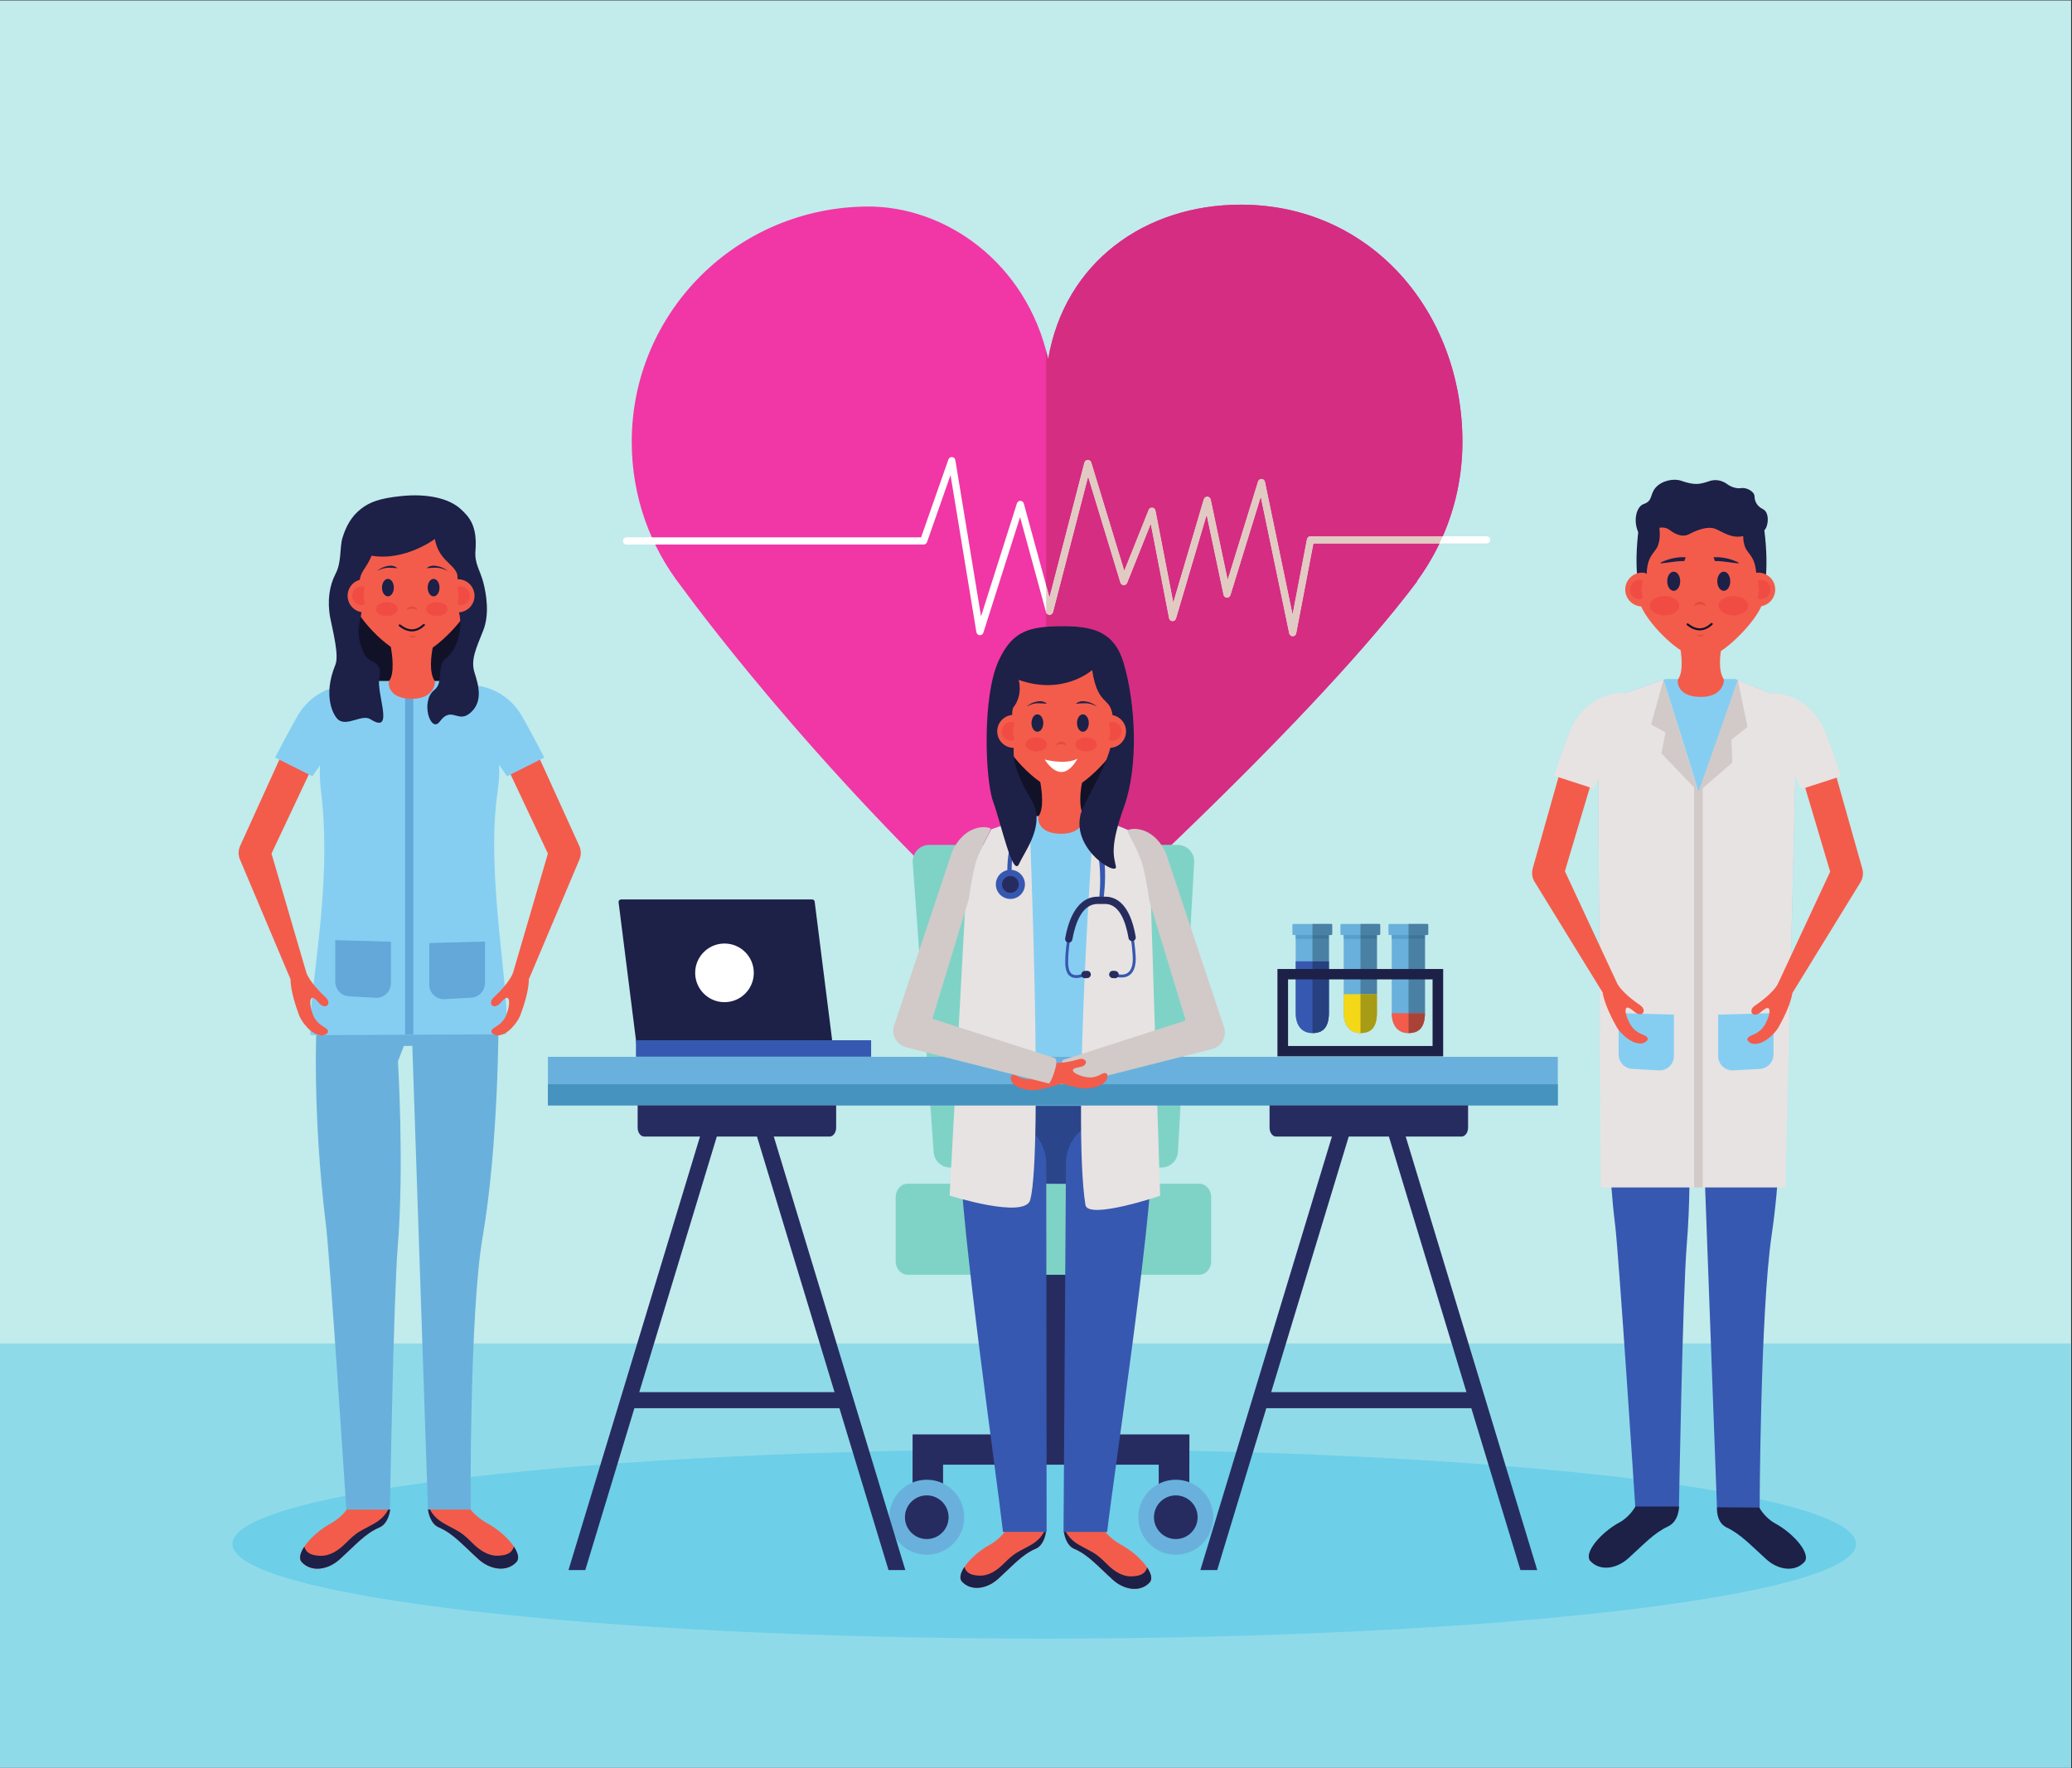 <?xml version="1.0" encoding="UTF-8" standalone="no"?>
<svg
   xmlns:dc="http://purl.org/dc/elements/1.1/"
   xmlns:cc="http://creativecommons.org/ns#"
   xmlns:rdf="http://www.w3.org/1999/02/22-rdf-syntax-ns#"
   xmlns:svg="http://www.w3.org/2000/svg"
   xmlns="http://www.w3.org/2000/svg"
   xmlns:sodipodi="http://sodipodi.sourceforge.net/DTD/sodipodi-0.dtd"
   xmlns:inkscape="http://www.inkscape.org/namespaces/inkscape"
   version="1.1"
   id="svg2"
   xml:space="preserve"
   width="3062.667"
   height="2613.333"
   viewBox="0 0 3062.667 2613.333"
   sodipodi:docname="56604.eps"><rect x="0" y="0" width="3062.667" height="2613.333" fill="#333333" stroke="none"/><defs
     id="defs6"><clipPath
       clipPathUnits="userSpaceOnUse"
       id="clipPath184"><path
         d="m 11828.3,11339.4 c -22.3,9.4 -40.2,15.3 -58.3,15.3 -0.4,0 -0.9,0 -1.3,0 -0.5,0 -1,0 -1.5,0 -18,0 -36.4,-6.3 -60,-12.7 10.1,22.7 34,39.2 61.6,39.3 27.3,0 52.5,-17.7 59.5,-41.9"
         id="path182" /></clipPath></defs><sodipodi:namedview
     pagecolor="#ffffff"
     bordercolor="#666666"
     borderopacity="1"
     objecttolerance="10"
     gridtolerance="10"
     guidetolerance="10"
     inkscape:pageopacity="0"
     inkscape:pageshadow="2"
     inkscape:window-width="640"
     inkscape:window-height="480"
     id="namedview4" /><g
     id="g10"
     inkscape:groupmode="layer"
     inkscape:label="ink_ext_XXXXXX"
     transform="matrix(1.333,0,0,-1.333,0,2613.333)"><g
       id="g12"
       transform="scale(0.1)"><path
         d="M 0,5.699 H 22965.8 V 19599.999 H 0 Z"
         style="fill:#c2ebeb;fill-opacity:1;fill-rule:nonzero;stroke:none"
         id="path14" /><path
         d="M 0,5.699 H 22965.8 V 4709.199 H 0 Z"
         style="fill:#8fdae9;fill-opacity:1;fill-rule:nonzero;stroke:none"
         id="path16" /><path
         d="m 11579.3,1436.8 c -4971.51,0 -9001.76,469.9 -9001.76,1049.5 0,579.6 4030.25,1049.5 9001.76,1049.5 4971.6,0 9001.8,-469.9 9001.8,-1049.5 0,-579.6 -4030.2,-1049.5 -9001.8,-1049.5"
         style="fill:#6dcfe8;fill-opacity:1;fill-rule:nonzero;stroke:none"
         id="path18" /><path
         d="m 16216.4,14704.4 c 0,1441.6 -1015.3,2631.2 -2457.1,2631.2 -1061.2,0 -1952.6,-636.8 -2136.5,-1712.2 -240.5,1075.4 -1146.1,1698 -2007.25,1691.5 -1441.69,-11 -2610.42,-1168.9 -2610.42,-2610.5 0,-604.2 205.24,-1160.4 549.85,-1602.8 244.8,-334.5 1743.57,-2336.2 3926.32,-4260.6 0,0 2962.1,2622.4 4234.4,4320.3 h -4.2 c 317.3,432.3 504.9,965.7 504.9,1543.1"
         style="fill:#f037a5;fill-opacity:1;fill-rule:nonzero;stroke:none"
         id="path20" /><path
         d="m 6946.93,13567.5 h 3294.97 c 16.9,0 31.9,10.7 37.5,26.6 l 260.7,743.4 286.8,-1742.5 c 3,-18.1 18.1,-31.8 36.4,-33.2 18.3,-1.3 35.2,10.1 40.8,27.6 l 407.2,1282.1 288.2,-1055.1 c 4.8,-17.3 20.7,-29.4 38.7,-29.2 18,0.1 33.7,12.3 38.2,29.7 l 389.5,1502.2 357.7,-1174.3 c 5,-16.2 19.5,-27.4 36.4,-28.1 16.9,-0.8 32.3,9.2 38.6,24.9 l 261.9,654.8 202.7,-1046.4 c 3.5,-18.1 18.8,-31.3 37.1,-32.2 18.4,-0.9 34.8,10.9 40.1,28.5 l 339.7,1149.8 187.2,-886.6 c 3.7,-17.8 19,-30.7 37.1,-31.6 18.1,-0.8 34.4,10.7 39.8,28.1 l 336.1,1089.6 315.3,-1513.8 c 3.8,-18.6 20.3,-31.8 39.2,-31.7 19,0.2 35.2,13.7 38.8,32.3 l 190.4,996.7 h 1921 c 21.9,0 39.7,17.8 39.7,39.8 0,21.9 -17.8,39.7 -39.7,39.7 h -1953.9 c -19,0 -35.4,-13.5 -39,-32.3 l -159.3,-833.3 -306.1,1469.8 c -3.7,17.8 -19,30.8 -37.1,31.6 -18.1,0.9 -34.5,-10.6 -39.9,-28 l -336.3,-1090.4 -187.9,890.4 c -3.8,17.9 -19.1,30.8 -37.4,31.5 -18.2,0.8 -34.5,-10.9 -39.7,-28.4 l -338.1,-1144.4 -197.5,1019.2 c -3.3,17.4 -17.7,30.4 -35.3,32.1 -17.6,1.6 -34.1,-8.5 -40.7,-24.9 l -270.1,-675.3 -365.8,1201.1 c -5.2,17 -21.1,28.6 -38.9,28.2 -17.8,-0.4 -33.2,-12.6 -37.7,-29.8 l -387.4,-1494.2 -284.3,1040.9 c -4.7,17 -19.9,28.9 -37.6,29.3 -17.6,0.4 -33.3,-10.9 -38.7,-27.7 l -397.8,-1252.4 -285.2,1732.4 c -3,17.9 -17.7,31.5 -35.8,33.1 -18.1,1.6 -35,-9.3 -41,-26.4 l -302.8,-863.6 H 6946.93 c -21.96,0 -39.77,-17.8 -39.77,-39.8 0,-22 17.81,-39.8 39.77,-39.8"
         style="fill:#ffffff;fill-opacity:1;fill-rule:nonzero;stroke:none"
         id="path22" /><path
         d="m 12989.1,10237.1 h -0.1 c 781.2,748.8 1709.7,1681.2 2381.9,2489.4 -672.3,-808.3 -1600.6,-1740.6 -2381.8,-2489.4 m 2382.6,2490.5 c 0.5,0.6 0.8,0.8 1.2,1.4 -0.4,-0.5 -0.8,-0.9 -1.2,-1.4 m 2.3,2.8 c 0.3,0.3 0.6,0.6 0.9,1 -0.3,-0.3 -0.6,-0.7 -0.9,-1 m 2.1,2.5 c 0.3,0.3 0.6,0.7 0.9,1 -0.4,-0.4 -0.5,-0.6 -0.9,-1 m 2.3,2.7 c 0.1,0.1 0.1,0.1 0.2,0.2 l -0.2,-0.2 m 330.6,416.7 c 0.1,0.2 0.2,0.4 0.4,0.6 -0.1,-0.2 -0.3,-0.4 -0.4,-0.6 m 1.6,2.2 c 0.2,0.3 0.4,0.5 0.6,0.8 -0.2,-0.2 -0.4,-0.5 -0.6,-0.8 m 1.7,2.2 c 0.3,0.5 0.6,0.9 0.9,1.3 -0.3,-0.4 -0.6,-0.8 -0.9,-1.3 m 1.7,2.3 c 0.6,0.8 1.1,1.5 1.7,2.3 v 0 c -0.6,-0.8 -1.1,-1.5 -1.7,-2.3 m -4091.2,2464.4 c -0.4,1.8 -0.8,3.6 -1.2,5.4 0.4,-1.8 0.8,-3.6 1.2,-5.4"
         style="fill:#acbbb5;fill-opacity:1;fill-rule:nonzero;stroke:none"
         id="path24" /><path
         d="m 12989,10237.1 h -404.2 l -78.5,165 -110.6,45.3 c 17,61.1 39.6,131.7 69.3,214.2 162.1,450.6 128,1143.1 -5.1,1591.9 -98.7,332.9 -317.1,408.2 -665.8,408.2 -71.5,0 -135.6,-2 -193.6,-7 v 158.8 c 5.6,-15.7 20.5,-26.3 37.4,-26.3 0.1,0 0.2,0 0.3,0 18,0.1 33.7,12.3 38.2,29.7 l 389.5,1502.2 357.7,-1174.3 c 5,-16.2 19.5,-27.4 36.4,-28.1 0.5,-0.1 1.1,-0.1 1.7,-0.1 16.2,0 30.8,9.8 36.9,25 l 261.9,654.8 202.7,-1046.4 c 3.5,-18.1 18.8,-31.3 37.1,-32.2 0.7,0 1.3,0 1.9,0 17.6,0 33.1,11.5 38.2,28.5 l 339.7,1149.8 187.2,-886.6 c 3.7,-17.8 19,-30.7 37.1,-31.6 0.6,0 1.2,0 1.8,0 17.4,0 32.8,11.3 38,28.1 l 336.1,1089.6 315.3,-1513.8 c 3.8,-18.5 20.1,-31.7 38.9,-31.7 0.1,0 0.2,0 0.3,0 19,0.2 35.2,13.7 38.8,32.3 l 190.4,996.7 h 1397.9 c -70.6,-147.4 -154.6,-287.2 -250.4,-417.8 v 0 0 h 4.2 c -0.6,-0.8 -1.1,-1.5 -1.7,-2.3 -0.2,-0.3 -0.6,-0.7 -0.8,-1 -0.3,-0.4 -0.6,-0.8 -0.9,-1.3 -0.4,-0.4 -0.7,-0.9 -1.1,-1.4 -0.2,-0.3 -0.4,-0.5 -0.6,-0.8 -0.4,-0.6 -0.8,-1 -1.2,-1.6 -0.2,-0.2 -0.3,-0.4 -0.4,-0.6 -100.6,-133.7 -211.4,-273.1 -330.4,-416.5 -0.1,-0.1 -0.1,-0.1 -0.2,-0.2 -0.5,-0.6 -1,-1.1 -1.4,-1.7 -0.3,-0.3 -0.6,-0.7 -0.9,-1 -0.4,-0.5 -0.8,-1 -1.2,-1.5 -0.3,-0.4 -0.6,-0.7 -0.9,-1 -0.4,-0.5 -0.7,-0.9 -1.1,-1.4 -0.4,-0.6 -0.7,-0.8 -1.2,-1.4 -0.2,-0.3 -0.6,-0.8 -0.8,-1.1 -672.2,-808.2 -1600.7,-1740.6 -2381.9,-2489.4 m 1343.8,2555.9 -306.1,1469.8 c -3.7,17.8 -19,30.8 -37.1,31.6 -0.6,0.1 -1.3,0.1 -1.9,0.1 -17.3,0 -32.8,-11.3 -38,-28.1 l -336.3,-1090.4 -187.9,890.4 c -3.8,17.9 -19.1,30.8 -37.4,31.5 -0.5,0.1 -1,0.1 -1.6,0.1 -17.6,0 -33.1,-11.5 -38.1,-28.5 l -338.1,-1144.4 -197.5,1019.2 c -3.3,17.4 -17.7,30.4 -35.3,32.1 -1.2,0.1 -2.5,0.1 -3.8,0.1 -16.1,0 -30.8,-9.8 -36.9,-25 l -270.1,-675.3 -365.8,1201.1 c -5.1,16.8 -20.6,28.2 -38.1,28.2 -0.3,0 -0.5,0 -0.8,0 -17.8,-0.4 -33.2,-12.6 -37.7,-29.8 l -387.4,-1494.2 -36.4,133.4 v 2598.9 c 7.4,-28 14.6,-56.2 21.1,-85 0.4,-1.8 0.8,-3.6 1.2,-5.4 v 0 c 183.9,1075.4 1075.3,1712.2 2136.5,1712.2 1441.8,0 2457.1,-1189.6 2457.1,-2631.2 0,-372 -77.9,-725.6 -218.1,-1045.8 h -1467.2 c -19,0 -35.4,-13.5 -39,-32.3 l -159.3,-833.3"
         style="fill:#d52d82;fill-opacity:1;fill-rule:nonzero;stroke:none"
         id="path26" /><path
         d="m 14334.5,12550.1 c -18.8,0 -35.1,13.2 -38.9,31.7 l -315.3,1513.8 -336.1,-1089.6 c -5.2,-16.8 -20.6,-28.1 -38,-28.1 -0.6,0 -1.2,0 -1.8,0 -18.1,0.9 -33.4,13.8 -37.1,31.6 l -187.2,886.6 -339.7,-1149.8 c -5.1,-17 -20.6,-28.5 -38.2,-28.5 -0.6,0 -1.2,0 -1.9,0 -18.3,0.9 -33.6,14.1 -37.1,32.2 l -202.7,1046.4 -261.9,-654.8 c -6.1,-15.2 -20.7,-25 -36.9,-25 -0.6,0 -1.2,0 -1.7,0.1 -16.9,0.7 -31.4,11.9 -36.4,28.1 l -357.7,1174.3 -389.5,-1502.2 c -4.5,-17.4 -20.2,-29.6 -38.2,-29.7 -0.1,0 -0.2,0 -0.3,0 -16.9,0 -31.8,10.6 -37.4,26.3 v 301.4 l 36.4,-133.4 387.4,1494.2 c 4.5,17.2 19.9,29.4 37.7,29.8 0.3,0 0.5,0 0.8,0 17.5,0 33,-11.4 38.1,-28.2 l 365.8,-1201.1 270.1,675.3 c 6.1,15.2 20.8,25 36.9,25 1.3,0 2.6,0 3.8,-0.1 17.6,-1.7 32,-14.7 35.3,-32.1 l 197.5,-1019.2 338.1,1144.4 c 5,17 20.5,28.5 38.1,28.5 0.6,0 1.1,0 1.6,-0.1 18.3,-0.7 33.6,-13.6 37.4,-31.5 l 187.9,-890.4 336.3,1090.4 c 5.2,16.8 20.7,28.1 38,28.1 0.6,0 1.3,0 1.9,-0.1 18.1,-0.8 33.4,-13.8 37.1,-31.6 l 306.1,-1469.8 159.3,833.3 c 3.6,18.8 20,32.3 39,32.3 h 1467.2 c -11.7,-26.7 -23.8,-53.2 -36.4,-79.5 v 0 H 14564 l -190.4,-996.7 c -3.6,-18.6 -19.8,-32.1 -38.8,-32.3 -0.1,0 -0.2,0 -0.3,0"
         style="fill:#e1cac2;fill-opacity:1;fill-rule:nonzero;stroke:none"
         id="path28" /><path
         d="m 5527.13,8323.9 c 0,2.3 -0.28,3.6 -0.28,3.6 -14.72,183.3 -71.81,394.6 -71.81,394.6 l -1860.99,7.7 c 0,0 -70.45,-265.6 -81.59,-439.9 h -0.82 c 0,0 -56.31,-979.9 105.36,-2293 40.53,-330.6 223.63,-3134.7 223.63,-3134.7 h 483.1 c 0,0 40.66,2356.7 86.33,2916 73.65,898.7 2.65,2059.3 2.65,2059.3 l 64.89,169.4 c 31.48,0.5 62.95,1.2 94.35,2.3 l 173.79,-5147 h 472.78 c 0,0 -13.52,2177 133.34,3027.7 175.46,1015.7 178.37,2394.8 175.27,2434"
         style="fill:#69b1dc;fill-opacity:1;fill-rule:nonzero;stroke:none"
         id="path30" /><path
         d="m 3927.23,11566.9 h 1189.9 v 1840.63 h -1189.9 z"
         style="fill:#111228;fill-opacity:1;fill-rule:nonzero;stroke:none"
         id="path32" /><path
         d="m 3443.09,8127.2 2167.28,10.2 c 63.48,413.1 -233.96,1749.08 -91.56,2699.9 81.82,546.5 -161.52,844 -161.52,844 l -160.08,259.3 -247.42,114.4 h -774.27 l -236.77,-68.6 -221.23,-282.2 c 0,0 -232.41,-258.1 -156.29,-887.3 132.28,-1093.13 -156.31,-2262.5 -118.14,-2689.7"
         style="fill:#85cef2;fill-opacity:1;fill-rule:nonzero;stroke:none"
         id="path34" /><path
         d="m 4583.2,11925.4 h -91.5 V 8134.8 l 91.5,0.2 v 3790.4"
         style="fill:#63a8d8;fill-opacity:1;fill-rule:nonzero;stroke:none"
         id="path36" /><path
         d="m 5236.13,12982.3 c 0,-192 -436.54,-611.5 -552.55,-611.5 h -205.4 c -155.57,0 -577.5,430.5 -572.59,610.3 v 662.8 c 0,227 183.88,411 410.83,411 h 508.83 c 226.94,0 410.88,-184 410.88,-411 v -661.6"
         style="fill:#f35c4b;fill-opacity:1;fill-rule:nonzero;stroke:none"
         id="path38" /><path
         d="m 4802.5,12446.6 h -471.22 c 20.54,-111.2 45.42,-309.1 -16.81,-393.5 -9.92,-13.4 -21.1,-196.4 253.41,-196.4 251.17,0 260.76,185.8 253.31,196.4 -66.35,95.6 -40.78,285.6 -18.69,393.5"
         style="fill:#f35c4b;fill-opacity:1;fill-rule:nonzero;stroke:none"
         id="path40" /><path
         d="m 4404.35,13305 c -19.61,1.4 -37.53,3.6 -55.74,3.6 -17.91,0.4 -35.88,2.7 -54.13,1.3 -36.41,-3.1 -72.43,-15.1 -105.69,-33.2 l -1.56,0.4 0.29,1.5 c 29.82,23.8 65.42,41.8 104.35,49.4 19.22,4.1 39.51,7 59.26,3.3 19.47,-4.2 39.05,-10.4 54.18,-24.2 l 0.1,-1.7 -1.06,-0.4"
         style="fill:#1d2047;fill-opacity:1;fill-rule:nonzero;stroke:none"
         id="path42" /><path
         d="m 4731.89,13307.1 c 16.18,13.9 36.52,20 56.76,24.2 20.53,3.6 41.58,0.8 61.58,-3.2 40.48,-7.5 77.95,-25.5 109.63,-49.5 l 0.24,-1.7 -1.41,-0.3 c -35.06,18.4 -72.81,30.3 -110.88,33.3 -19.17,1.5 -37.96,-0.9 -56.74,-1.3 -19.08,0 -37.87,-2.2 -58.2,-3.6 l -1.36,1 0.38,1.1"
         style="fill:#1d2047;fill-opacity:1;fill-rule:nonzero;stroke:none"
         id="path44" /><path
         d="m 4627.79,12839.9 c -22.45,9.4 -40.59,15.4 -58.85,15.4 -0.35,0 -0.7,0 -1.06,0 -0.53,0 -1.06,0 -1.59,0 -17.97,0 -36.43,-6.3 -60.17,-12.7 10.22,22.7 34.23,39.3 61.92,39.5 27.47,-0.1 52.68,-18 59.75,-42.2"
         style="fill:#e14d3d;fill-opacity:1;fill-rule:nonzero;stroke:none"
         id="path46" /><path
         d="m 4367.16,13089.6 c 0,-53.6 -29.39,-97 -65.7,-97 -36.18,0 -65.56,43.4 -65.56,97 0,53.5 29.38,96.9 65.56,96.9 36.31,0 65.7,-43.4 65.7,-96.9"
         style="fill:#1d2047;fill-opacity:1;fill-rule:nonzero;stroke:none"
         id="path48" /><path
         d="m 4873.67,13089.6 c 0,-53.6 -29.33,-97 -65.56,-97 -36.31,0 -65.65,43.4 -65.65,97 0,53.5 29.34,96.9 65.65,96.9 36.23,0 65.56,-43.4 65.56,-96.9"
         style="fill:#1d2047;fill-opacity:1;fill-rule:nonzero;stroke:none"
         id="path50" /><path
         d="m 4288.87,12773.4 c -66.02,0 -119.5,35.1 -119.5,78.4 0,43.3 53.48,78.4 119.5,78.4 65.95,0 119.49,-35.1 119.49,-78.4 0,-43.3 -53.54,-78.4 -119.49,-78.4"
         style="fill:#f14c43;fill-opacity:1;fill-rule:nonzero;stroke:none"
         id="path52" /><path
         d="m 4843.55,12773.4 c -65.99,0 -119.49,35.1 -119.49,78.4 0,43.3 53.5,78.4 119.49,78.4 66,0 119.59,-35.1 119.59,-78.4 0,-43.3 -53.59,-78.4 -119.59,-78.4"
         style="fill:#f14c43;fill-opacity:1;fill-rule:nonzero;stroke:none"
         id="path54" /><path
         d="m 4573.23,12534.6 c -18.83,0.1 -35.93,12.3 -40.72,28.9 15.42,-6.5 27.94,-10.6 40.43,-10.6 0.15,0 0.29,0 0.44,0 0.38,-0.1 0.76,-0.1 1.14,-0.1 12.19,0 24.93,4.3 41.08,8.6 -6.98,-15.4 -23.53,-26.8 -42.37,-26.8"
         style="fill:#e14d3d;fill-opacity:1;fill-rule:nonzero;stroke:none"
         id="path56" /><path
         d="m 4692.35,12683.6 c -15.28,-14 -33.96,-28.3 -55.01,-38.9 -21.07,-10.6 -44.41,-17.6 -69.46,-17.6 -25.04,0 -48.89,6.5 -70.65,16.3 -21.75,9.9 -41.33,23.1 -57.57,36.2 -4.91,4 -12.12,3.2 -16.08,-1.7 -3.97,-4.9 -3.2,-12.1 1.72,-16.1 17.36,-14 38.44,-28.3 62.48,-39.2 24.02,-10.9 51.08,-18.4 80.1,-18.4 29.36,0 56.27,8.2 79.77,20.1 23.52,11.8 43.75,27.4 60.18,42.5 4.65,4.2 4.96,11.5 0.68,16.1 -4.27,4.7 -11.51,5 -16.16,0.7"
         style="fill:#111228;fill-opacity:1;fill-rule:nonzero;stroke:none"
         id="path58" /><path
         d="m 3717.71,9180.6 v -461.2 c 0,-89 72.15,-161.3 161.24,-161.3 l 294.78,-16.8 c 89.08,0 161.33,72.3 161.33,161.3 v 461.2 l -617.35,16.8"
         style="fill:#63a8d8;fill-opacity:1;fill-rule:nonzero;stroke:none"
         id="path60" /><path
         d="m 5377.64,9165.4 v -461.3 c 0,-89 -72.24,-161.3 -161.25,-161.3 l -294.79,-16.7 c -89.14,0 -161.33,72.2 -161.33,161.3 v 461.2 l 617.37,16.8"
         style="fill:#63a8d8;fill-opacity:1;fill-rule:nonzero;stroke:none"
         id="path62" /><path
         d="m 5863.46,8746.6 c 0,0 10.74,-119.5 -93.17,-396.8 -28.28,-75.5 -141.38,-232.4 -263.3,-224.7 -16.66,1 -55.58,20.4 -57.71,36.3 -2.82,20.7 6.15,33.9 46.68,58.2 74.85,45.1 103.42,91.4 122.01,141 30.12,80.5 38.89,168.8 8.81,180 -28.91,10.8 -74.86,-58.3 -96.55,-74.6 -71.07,-53.7 -120.12,20.5 -55.78,79.7 173.44,159.8 212.43,267.1 212.43,267.1 l 176.58,-66.2"
         style="fill:#f35c4b;fill-opacity:1;fill-rule:nonzero;stroke:none"
         id="path64" /><path
         d="m 5862.68,8743.2 565.48,1338.8 c 17.72,48 15.47,101.1 -6.34,147.4 l -554.89,1219.9 c -44.78,95.4 -149.31,146.3 -244.61,101.4 -95.19,-44.8 -140.75,-150.7 -95.77,-245.9 L 6075.53,10141 5685.86,8808.8 c -16.9,-64.6 151.93,-132.9 176.82,-65.6"
         style="fill:#f35c4b;fill-opacity:1;fill-rule:nonzero;stroke:none"
         id="path66" /><path
         d="m 5622.23,10998 c 0,0 -166.96,233 -180.45,283.7 -132.63,499.2 -324.61,707.7 -324.61,707.7 130.78,52.8 471.19,-3.3 655.21,-299.3 72.78,-116.9 262.96,-484.4 262.96,-484.4 L 5622.23,10998"
         style="fill:#85cef2;fill-opacity:1;fill-rule:nonzero;stroke:none"
         id="path68" /><path
         d="m 3222.68,8746.6 c 0,0 -10.75,-119.5 93.16,-396.8 28.22,-75.5 141.29,-232.4 263.3,-224.7 16.56,1 55.59,20.4 57.72,36.3 2.71,20.7 -6.11,33.9 -46.59,58.2 -75.05,45.1 -103.51,91.4 -122.2,141 -30.12,80.5 -38.83,168.8 -8.81,180 28.94,10.8 74.9,-58.3 96.54,-74.6 71.08,-53.7 120.18,20.5 55.88,79.7 -173.4,159.8 -212.42,267.1 -212.42,267.1 l -176.58,-66.2"
         style="fill:#f35c4b;fill-opacity:1;fill-rule:nonzero;stroke:none"
         id="path70" /><path
         d="M 3223.4,8743.2 2658.01,10082 c -17.81,48 -15.57,101.1 6.31,147.4 l 554.78,1219.9 c 44.83,95.4 149.37,146.3 244.61,101.4 95.24,-44.8 140.61,-150.7 95.82,-245.9 L 3010.61,10141 3400.37,8808.8 c 16.78,-64.6 -151.98,-132.9 -176.97,-65.6"
         style="fill:#f35c4b;fill-opacity:1;fill-rule:nonzero;stroke:none"
         id="path72" /><path
         d="m 3463.91,10998 c 0,0 166.84,233 180.41,283.7 132.61,499.2 324.59,707.7 324.59,707.7 -130.82,52.8 -471.12,-3.3 -655.2,-299.3 -72.73,-116.9 -263.02,-484.4 -263.02,-484.4 l 413.22,-207.7"
         style="fill:#85cef2;fill-opacity:1;fill-rule:nonzero;stroke:none"
         id="path74" /><path
         d="m 4822.15,13629 c 0,0 -330.45,-248.9 -701.58,-185.3 0,0 -30.56,-74.2 -71.25,-132.4 -40.61,-58.2 -86.41,-137.7 -45.74,-233 40.78,-95.3 5.13,-275.3 -20.34,-397.1 -25.47,-121.8 20.34,-279.3 73.79,-354.8 53.36,-75.4 188.11,-54.2 149.9,-232.9 -38.1,-178.7 175.48,-638.1 -99.15,-463.3 -45.09,28.7 -106.06,10.8 -168.23,-7.1 -66.24,-19.1 -133.84,-38.2 -185.04,-0.9 -50.84,37.1 -181.85,255.5 -35.63,611.6 42.9,104.5 -28.09,373 -56.56,519.5 -36.22,186.7 -9.53,359.5 59.08,490.5 68.66,131 43.19,290.1 76.26,398 40.72,132.7 101.68,241.4 208.53,323.6 96.87,74.5 207.05,114.2 437.23,138.7 289.74,30.7 535.37,-22.2 668.67,-146.5 87.68,-81.7 183.03,-179.3 160.07,-459.3 -11.71,-142.9 52.19,-217.5 86.44,-348.5 34.37,-131 71.21,-354.8 0,-534.8 -77.92,-197.2 -142.31,-325.6 -96.51,-468.6 45.7,-143 95.2,-321.7 -45.8,-444.7 -64.93,-56.7 -113.71,-43.8 -160.59,-31 -55,15.1 -107.37,30.2 -180.08,-67 -100.97,-134.8 -218.09,228.5 -58.5,352.1 109.23,84.7 15.21,268.8 133.45,356.1 118.23,87.3 199.63,345.5 125.84,546.7 -47.11,128.8 17.86,317.7 -10.12,389.1 -43.11,110.3 -203.42,151 -244.14,381.3"
         style="fill:#1d2047;fill-opacity:1;fill-rule:nonzero;stroke:none"
         id="path76" /><path
         d="m 4072.63,12999 c 0,-101.5 66.77,-183.7 -34.67,-183.7 -101.49,0 -183.61,82.2 -183.61,183.7 0,101.4 82.12,183.7 183.61,183.7 101.44,0 34.67,-82.3 34.67,-183.7"
         style="fill:#f35c4b;fill-opacity:1;fill-rule:nonzero;stroke:none"
         id="path78" /><path
         d="m 4010.94,12893.3 c -58.34,0 -105.74,47.3 -105.74,105.7 0,58.3 47.4,105.7 105.74,105.7 58.34,0 19.85,-47.4 19.85,-105.7 0,-58.4 38.49,-105.7 -19.85,-105.7"
         style="fill:#f14c43;fill-opacity:1;fill-rule:nonzero;stroke:none"
         id="path80" /><path
         d="m 5043.57,12999 c 0,-101.5 -66.86,-183.7 34.62,-183.7 101.49,0 183.7,82.2 183.7,183.7 0,101.4 -82.21,183.7 -183.7,183.7 -101.48,0 -34.62,-82.3 -34.62,-183.7"
         style="fill:#f35c4b;fill-opacity:1;fill-rule:nonzero;stroke:none"
         id="path82" /><path
         d="m 5105.26,12893.3 c -58.35,0 -20,47.3 -20,105.7 0,58.3 -38.35,105.7 20,105.7 58.39,0 105.7,-47.4 105.7,-105.7 0,-58.4 -47.31,-105.7 -105.7,-105.7"
         style="fill:#f14c43;fill-opacity:1;fill-rule:nonzero;stroke:none"
         id="path84" /><path
         d="m 3843.9,2866.7 c -23.54,-36.1 -90.6,-106.7 -174.9,-152.6 -214.2,-116.7 -402.79,-344 -322.81,-429.6 106.77,-114.4 289.85,-86.5 419.45,30.5 178.38,160.9 281.14,285.8 442.37,354.6 93.25,39.8 115.23,169.9 118.91,197.1 H 3843.9"
         style="fill:#f35c4b;fill-opacity:1;fill-rule:nonzero;stroke:none"
         id="path86" /><path
         d="m 4304.06,2866.7 c -30.5,-60.2 -78.34,-108.2 -141.85,-146.6 -55.49,-33.4 -114.28,-60.4 -170.06,-93.3 -62.21,-36.7 -108.56,-82.7 -159.49,-133 -76.99,-76.1 -171.12,-143.7 -284.8,-138.9 -87.73,3.7 -150.54,24.8 -173.63,100.8 -46.77,-69.9 -62.8,-133.9 -28.04,-171.2 106.77,-114.4 289.85,-86.5 419.45,30.5 178.38,160.9 281.14,285.8 442.37,354.6 93.25,39.8 115.23,169.9 118.91,197.1 h -22.86"
         style="fill:#1d2047;fill-opacity:1;fill-rule:nonzero;stroke:none"
         id="path88" /><path
         d="m 5218.85,2867.6 c 23.48,-35.9 100.47,-106.6 184.67,-152.5 214.25,-116.9 402.85,-344 322.91,-429.7 -106.82,-114.3 -289.94,-86.4 -419.55,30.5 -178.42,161 -280.98,285.9 -442.31,354.7 -93.2,39.8 -115.14,169.8 -118.83,197 h 473.11"
         style="fill:#f35c4b;fill-opacity:1;fill-rule:nonzero;stroke:none"
         id="path90" /><path
         d="m 4768.51,2867.6 c 30.59,-60.1 78.27,-108.1 141.96,-146.5 55.44,-33.4 114.22,-60.5 169.85,-93.3 62.37,-36.7 108.65,-82.8 159.49,-133 77.18,-76.1 171.22,-143.7 284.9,-139 87.74,3.7 150.49,24.8 173.63,100.9 46.73,-70 62.85,-134 28.09,-171.3 -106.82,-114.3 -289.94,-86.4 -419.55,30.5 -178.42,161 -280.98,285.9 -442.31,354.7 -93.2,39.8 -115.14,169.8 -118.83,197 h 22.77"
         style="fill:#1d2047;fill-opacity:1;fill-rule:nonzero;stroke:none"
         id="path92" /><path
         d="m 19738.3,8529.6 h -1863.4 c 0,0 -116.5,-1276.3 35.4,-2511.8 40.8,-330.5 223.8,-3134.6 223.8,-3134.6 h 483.1 c 0,0 40.6,2356.7 86.4,2916 73.5,898.7 -5.1,1789.7 -5.1,1789.7 l 99.4,259.4 h 57.4 l 183.9,-4965.1 h 472.8 c 0,0 7.6,2173.6 133.3,3027.6 172.8,1173.6 93,2618.8 93,2618.8"
         style="fill:#3758b0;fill-opacity:1;fill-rule:nonzero;stroke:none"
         id="path94" /><path
         d="m 18134.1,2901 c 0,0 -58.5,-111.7 -175.4,-175.4 -214.3,-116.8 -402.8,-343.9 -322.9,-429.7 106.8,-114.4 289.9,-86.4 419.5,30.6 178.5,160.9 283.7,280.2 442.4,354.6 122,57.2 120.7,219.9 120.7,219.9 h -484.3"
         style="fill:#1d2047;fill-opacity:1;fill-rule:nonzero;stroke:none"
         id="path96" /><path
         d="m 19508.5,2889.6 c 0,0 58.6,-111.7 175.4,-175.5 214.4,-116.7 402.9,-343.9 323,-429.6 -106.9,-114.4 -289.9,-86.5 -419.5,30.6 -178.4,160.8 -284.2,279 -442.4,354.5 -119.8,57.2 -105.8,223.2 -105.8,223.2 l 469.3,-3.2"
         style="fill:#1d2047;fill-opacity:1;fill-rule:nonzero;stroke:none"
         id="path98" /><path
         d="m 19840,8200.9 76.3,3148.1 -267,560.5 -406.1,166.5 H 18469 l -455.6,-158.9 -293.6,-564.3 19.3,-3151.9 H 19840"
         style="fill:#85cef2;fill-opacity:1;fill-rule:nonzero;stroke:none"
         id="path100" /><path
         d="m 19649.3,11909.5 -379.1,155.5 c -62.7,-195.2 -431,-1261.6 -436.8,-1241 -66.9,235.8 -388.5,1240 -388.6,1243.5 l -431.4,-150.4 -293.6,-564.3 30.1,-4914.1 h 2047.5 l 118.9,4910.3 -267,560.5"
         style="fill:#e7e3e2;fill-opacity:1;fill-rule:nonzero;stroke:none"
         id="path102" /><path
         d="m 18833.4,10824 c -10.4,36.7 -27.1,92 -47.6,159.2 V 6438.7 h 95.4 v 4504.5 c -28.3,-77.3 -46.6,-123.6 -47.8,-119.2"
         style="fill:#d1cac8;fill-opacity:1;fill-rule:nonzero;stroke:none"
         id="path104" /><path
         d="m 19554.4,12976.4 c 0,-199.1 -452.5,-633.9 -572.7,-633.9 h -213 c -161.2,0 -598.7,446.3 -593.6,632.6 v 767.1 c 0,235.3 190.5,426 425.9,426 h 527.5 c 235.2,0 425.9,-190.7 425.9,-426 v -765.8"
         style="fill:#f35c4b;fill-opacity:1;fill-rule:nonzero;stroke:none"
         id="path106" /><path
         d="m 19095.9,12467.6 h -471.1 c 20.5,-111.2 45.4,-309.1 -16.8,-393.5 -9.8,-13.4 -21.2,-196.4 253.3,-196.4 251.3,0 260.7,185.8 253.4,196.4 -66.4,95.6 -40.8,285.7 -18.8,393.5"
         style="fill:#f35c4b;fill-opacity:1;fill-rule:nonzero;stroke:none"
         id="path108" /><path
         d="m 18389.1,13808.5 c 0,0 39.6,-140.4 -6.6,-256.6 -31,-78.4 -118.4,-105.3 -122.8,-313.8 -0.8,-41.9 -35.4,-142.3 -85.9,-148.8 0,0 -66.6,243.4 9.5,745.5 l 205.8,-26.3"
         style="fill:#1d2047;fill-opacity:1;fill-rule:nonzero;stroke:none"
         id="path110" /><path
         d="m 19345.5,13793.2 c 0,0 -39.6,-140.3 6.5,-256.6 31.1,-78.3 118.5,-105.3 122.9,-313.7 0.9,-41.9 35.5,-142.3 85.9,-148.9 0,0 66.6,243.5 -9.5,745.5 l -205.8,-26.3"
         style="fill:#1d2047;fill-opacity:1;fill-rule:nonzero;stroke:none"
         id="path112" /><path
         d="m 18244.9,13068.3 c 0,-103.7 68.2,-187.7 -35.5,-187.7 -103.7,0 -187.7,84 -187.7,187.7 0,103.6 84,187.6 187.7,187.6 103.7,0 35.5,-84 35.5,-187.6"
         style="fill:#f35c4b;fill-opacity:1;fill-rule:nonzero;stroke:none"
         id="path114" /><path
         d="m 18181.7,12960.3 c -59.6,0 -107.9,48.3 -107.9,108 0,59.7 48.3,108 107.9,108 59.7,0 20.4,-48.3 20.4,-108 0,-59.7 39.3,-108 -20.4,-108"
         style="fill:#f14c43;fill-opacity:1;fill-rule:nonzero;stroke:none"
         id="path116" /><path
         d="m 19461.7,13068.3 c 0,-103.7 -68.3,-187.7 35.4,-187.7 103.7,0 187.7,84 187.7,187.7 0,103.6 -84,187.6 -187.7,187.6 -103.7,0 -35.4,-84 -35.4,-187.6"
         style="fill:#f35c4b;fill-opacity:1;fill-rule:nonzero;stroke:none"
         id="path118" /><path
         d="m 19524.8,12960.3 c -59.7,0 -20.3,48.3 -20.3,108 0,59.7 -39.4,108 20.3,108 59.6,0 107.9,-48.3 107.9,-108 0,-59.7 -48.3,-108 -107.9,-108"
         style="fill:#f14c43;fill-opacity:1;fill-rule:nonzero;stroke:none"
         id="path120" /><path
         d="m 18676.2,13383.3 16.4,42.1 c 0,0 -114.3,14.7 -254,-46.7 -112.5,-49.3 140.9,12.6 237.6,4.6"
         style="fill:#1d2047;fill-opacity:1;fill-rule:nonzero;stroke:none"
         id="path122" /><path
         d="m 19017,13383.3 -16.3,42.1 c 0,0 114.3,14.7 254,-46.7 112.4,-49.3 -140.9,12.6 -237.7,4.6"
         style="fill:#1d2047;fill-opacity:1;fill-rule:nonzero;stroke:none"
         id="path124" /><path
         d="m 18916.9,12886.7 c -24.6,10.2 -44.5,16.7 -64.4,16.7 -0.4,0 -0.9,0 -1.4,0 -0.6,0 -1.2,0 -1.9,0 -19.7,0 -39.8,-6.9 -65.7,-13.9 11,24.9 37.6,43.2 67.7,43.3 30.2,0 57.8,-19.5 65.7,-46.1"
         style="fill:#e14d3d;fill-opacity:1;fill-rule:nonzero;stroke:none"
         id="path126" /><path
         d="m 18631.1,13160.3 c 0,-58.7 -32.2,-106.3 -71.9,-106.3 -39.8,0 -71.9,47.6 -71.9,106.3 0,58.7 32.1,106.3 71.9,106.3 39.7,0 71.9,-47.6 71.9,-106.3"
         style="fill:#1d2047;fill-opacity:1;fill-rule:nonzero;stroke:none"
         id="path128" /><path
         d="m 19186.3,13160.3 c 0,-58.7 -32.2,-106.3 -71.9,-106.3 -39.7,0 -72,47.6 -72,106.3 0,58.7 32.3,106.3 72,106.3 39.7,0 71.9,-47.6 71.9,-106.3"
         style="fill:#1d2047;fill-opacity:1;fill-rule:nonzero;stroke:none"
         id="path130" /><path
         d="m 18456.9,12781.4 c -91,0 -164.7,48.4 -164.7,108.1 0,59.7 73.7,108 164.7,108 91,0 164.8,-48.3 164.8,-108 0,-59.7 -73.8,-108.1 -164.8,-108.1"
         style="fill:#f14c43;fill-opacity:1;fill-rule:nonzero;stroke:none"
         id="path132" /><path
         d="m 19221.3,12781.4 c -91,0 -164.7,48.4 -164.7,108.1 0,59.7 73.7,108 164.7,108 91,0 164.7,-48.3 164.7,-108 0,-59.7 -73.7,-108.1 -164.7,-108.1"
         style="fill:#f14c43;fill-opacity:1;fill-rule:nonzero;stroke:none"
         id="path134" /><path
         d="m 18853.8,12546.1 c -18.8,0.1 -36,12.3 -40.7,28.8 15.3,-6.5 27.8,-10.6 40.3,-10.6 0.2,0 0.3,0 0.4,0 0.5,0 0.9,0 1.4,0 12.2,0 24.8,4.3 40.9,8.5 -7,-15.4 -23.5,-26.7 -42.3,-26.7"
         style="fill:#e14d3d;fill-opacity:1;fill-rule:nonzero;stroke:none"
         id="path136" /><path
         d="m 18973,12695 c -15.3,-14 -34,-28.2 -55.1,-38.9 -21,-10.6 -44.4,-17.6 -69.5,-17.6 -25,0 -48.9,6.5 -70.7,16.4 -21.7,9.8 -41.3,23.1 -57.6,36.2 -4.9,4 -12.1,3.2 -16.1,-1.7 -3.9,-5 -3.1,-12.2 1.8,-16.1 17.4,-14 38.5,-28.4 62.5,-39.3 24,-10.9 51.1,-18.4 80.1,-18.4 29.4,0 56.3,8.3 79.8,20.1 23.6,11.9 43.8,27.4 60.2,42.5 4.7,4.2 5,11.5 0.7,16.1 -4.2,4.7 -11.5,5 -16.1,0.7"
         style="fill:#111228;fill-opacity:1;fill-rule:nonzero;stroke:none"
         id="path138" /><path
         d="m 19270.2,12065 107.2,-520.9 -178.1,-140 9.6,-254.4 -375.5,-325.7 436.8,1241"
         style="fill:#d1cac8;fill-opacity:1;fill-rule:nonzero;stroke:none"
         id="path140" /><path
         d="m 18446.3,12068.2 -137.5,-495.4 158.9,-89.1 -44.4,-232.2 410.1,-427.5 -387.1,1244.2"
         style="fill:#d1cac8;fill-opacity:1;fill-rule:nonzero;stroke:none"
         id="path142" /><path
         d="m 18394.5,13751.2 c 0,0 64.8,18.9 117.4,-20.9 50.2,-38.1 135.2,-91.6 221,-46.6 86,45 203.6,90 286.4,57.8 82.7,-32.1 183.2,-114.1 316.8,-78.7 133.7,35.3 185.5,41 224.7,61.8 42.9,22.9 71.1,194.4 -12.4,235.4 -65.9,32.3 -91.4,85.1 -93,142.1 -1.5,55.5 -92.6,100.5 -148.7,90.8 -53.4,-9.1 -116.1,16.1 -151.1,41.8 -35,25.7 -107.3,66.7 -199.5,36.1 -110.9,-36.7 -160.3,-49.4 -315.8,4 -79.5,27.4 -209.1,3.2 -279.1,-73.8 -69.9,-77.2 -30,-149.7 -135.2,-184.8 -77.2,-25.7 -120.2,-178 -59.7,-312.4 6.1,-13.3 55.6,-82.7 133.6,-51.4 50.6,20.4 94.6,98.8 94.6,98.8"
         style="fill:#1d2047;fill-opacity:1;fill-rule:nonzero;stroke:none"
         id="path144" /><path
         d="m 17948.2,8371.9 v -458.6 c 0,-88.5 71.8,-160.3 160.3,-160.3 l 293.1,-16.6 c 88.6,0 160.3,71.7 160.3,160.3 v 458.5 l -613.7,16.7"
         style="fill:#85cef2;fill-opacity:1;fill-rule:nonzero;stroke:none"
         id="path146" /><path
         d="m 19665.7,8371.9 v -458.5 c 0,-88.5 -71.9,-160.4 -160.4,-160.4 l -293,-16.6 c -88.6,0 -160.5,71.7 -160.5,160.3 v 458.5 l 613.9,16.7"
         style="fill:#85cef2;fill-opacity:1;fill-rule:nonzero;stroke:none"
         id="path148" /><path
         d="m 17772.7,8598.9 c 0,0 7.5,-119.7 152.1,-378.2 39.3,-70.3 174.7,-208.4 294.2,-182.4 16.3,3.6 51.9,28.6 51.6,44.6 -0.3,21 -11.2,32.6 -54.9,50.5 -80.9,33.2 -116.1,74.7 -141.9,121 -42,74.9 -63.9,160.9 -36.1,176.6 27,15.1 82.9,-46.3 106.8,-59.2 78.4,-42.3 115.8,38.4 43.2,87.3 -195.6,131.6 -250.3,231.9 -250.3,231.9 l -164.7,-92.1"
         style="fill:#f35c4b;fill-opacity:1;fill-rule:nonzero;stroke:none"
         id="path150" /><path
         d="M 17774.1,8595.7 17013,9833.75 c -24.9,44.79 -30.6,97.6 -16,146.62 l 364.2,1289.73 c 30,101 125.6,167.1 226.7,137.2 100.8,-30 161.8,-127.8 131.9,-228.7 L 17352.6,9945.26 17939,8687.2 c 26.4,-61.4 -130.1,-154.3 -164.9,-91.5"
         style="fill:#f35c4b;fill-opacity:1;fill-rule:nonzero;stroke:none"
         id="path152" /><path
         d="m 17671.4,10860.8 c 0,0 129.8,255.7 135.5,307.8 55.9,513.5 214,748.5 214,748.5 -137.1,32.5 -465.1,-74.3 -602.4,-394.6 -54.3,-126.7 -186.8,-518.7 -186.8,-518.7 l 439.7,-143"
         style="fill:#e7e3e2;fill-opacity:1;fill-rule:nonzero;stroke:none"
         id="path154" /><path
         d="m 19874.1,8593.8 c 0,0 -7.5,-119.7 -152,-378.2 -39.5,-70.3 -174.8,-208.5 -294.1,-182.4 -16.4,3.6 -51.9,28.6 -51.8,44.7 0.4,20.9 11.3,32.5 55,50.5 81,33.2 116.1,74.6 141.9,120.9 41.9,74.9 64,161 35.9,176.6 -26.9,15.1 -82.7,-46.3 -106.7,-59.2 -78.2,-42.3 -115.7,38.4 -43.1,87.3 195.6,131.7 250.3,231.9 250.3,231.9 l 164.6,-92.1"
         style="fill:#f35c4b;fill-opacity:1;fill-rule:nonzero;stroke:none"
         id="path156" /><path
         d="m 19872.7,8590.6 761.1,1238.02 c 24.9,44.8 30.6,97.67 16.1,146.66 l -364.3,1289.82 c -30,100.9 -125.6,167 -226.5,137.1 -101.1,-29.9 -161.9,-127.8 -131.9,-228.7 l 367,-1233.29 -586.4,-1258.11 c -26.3,-61.4 130.2,-154.4 164.9,-91.5"
         style="fill:#f35c4b;fill-opacity:1;fill-rule:nonzero;stroke:none"
         id="path158" /><path
         d="m 19975.4,10855.8 c 0,0 -129.7,255.6 -135.4,307.7 -56,513.5 -214.1,748.6 -214.1,748.6 137.3,32.4 465.2,-74.4 602.4,-394.7 54.4,-126.7 187,-518.6 187,-518.6 l -439.9,-143"
         style="fill:#e7e3e2;fill-opacity:1;fill-rule:nonzero;stroke:none"
         id="path160" /><path
         d="m 11140,2620.8 c -22.3,-34.2 -85.9,-101.2 -165.9,-144.9 -203.5,-110.8 -382.4,-326.4 -306.5,-407.8 101.4,-108.6 275.1,-82 398.2,29 169.3,152.8 266.8,271.3 419.9,336.6 88.4,37.8 109.3,161.2 112.8,187.1 H 11140"
         style="fill:#f35c4b;fill-opacity:1;fill-rule:nonzero;stroke:none"
         id="path162" /><path
         d="m 11576.9,2620.8 c -29.1,-57.1 -74.3,-102.6 -134.8,-139.1 -52.5,-31.7 -108.4,-57.4 -161.2,-88.6 -59.2,-34.8 -103.2,-78.6 -151.5,-126.3 -73.1,-72.2 -162.4,-136.4 -270.4,-131.8 -83.2,3.4 -142.9,23.5 -164.8,95.7 -44.4,-66.5 -59.6,-127.2 -26.6,-162.6 101.4,-108.6 275.1,-82 398.2,29 169.3,152.8 266.8,271.3 419.9,336.6 88.4,37.8 109.3,161.2 112.8,187.1 h -21.6"
         style="fill:#1d2047;fill-opacity:1;fill-rule:nonzero;stroke:none"
         id="path164" /><path
         d="m 12255.4,2623.1 c 22.9,-34.9 97.4,-103.4 179.2,-148 207.7,-113.2 390.5,-333.5 313,-416.5 -103.5,-111 -281,-83.9 -406.8,29.5 -173,156.1 -272.5,277.2 -429,344 -90.3,38.5 -111.7,164.6 -115.3,191 h 458.9"
         style="fill:#f35c4b;fill-opacity:1;fill-rule:nonzero;stroke:none"
         id="path166" /><path
         d="m 11818.6,2623.1 c 29.7,-58.3 75.9,-104.8 137.7,-142.1 53.8,-32.4 110.8,-58.6 164.8,-90.5 60.5,-35.5 105.3,-80.3 154.7,-129 74.7,-73.8 166,-139.3 276.3,-134.7 85.1,3.5 145.9,24 168.4,97.8 45.3,-67.9 60.9,-130 27.1,-166 -103.5,-111 -281,-83.9 -406.8,29.5 -173,156.1 -272.5,277.2 -429,344 -90.3,38.5 -111.7,164.6 -115.3,191 h 22.1"
         style="fill:#1d2047;fill-opacity:1;fill-rule:nonzero;stroke:none"
         id="path168" /><path
         d="m 11151,10456.4 h 1184.8 v 1833.04 H 11151 Z"
         style="fill:#111228;fill-opacity:1;fill-rule:nonzero;stroke:none"
         id="path170" /><path
         d="m 12434.1,11481.2 c 0,-191.2 -434.8,-609 -550.2,-609 h -204.6 c -154.9,0 -575,428.8 -570.2,607.8 v 736.8 c 0,226 183.2,409.2 409.2,409.2 h 506.7 c 226,0 409.1,-183.2 409.1,-409.2 v -735.6"
         style="fill:#f35c4b;fill-opacity:1;fill-rule:nonzero;stroke:none"
         id="path172" /><path
         d="m 11605.9,11802.6 c -19.5,1.3 -37.4,3.5 -55.5,3.5 -17.9,0.4 -35.8,2.8 -54,1.3 -36.2,-3.1 -72.1,-15 -105.3,-33 l -1.5,0.4 0.3,1.4 c 29.6,23.8 65.2,41.7 103.9,49.3 19.2,4 39.4,6.9 59.1,3.3 19.3,-4.3 38.8,-10.4 53.9,-24.2 l 0.1,-1.7 -1,-0.3"
         style="fill:#1d2047;fill-opacity:1;fill-rule:nonzero;stroke:none"
         id="path174" /><path
         d="m 11932,11804.6 c 16.1,13.9 36.4,19.9 56.5,24.2 20.4,3.5 41.4,0.8 61.4,-3.3 40.2,-7.4 77.5,-25.3 109.1,-49.2 l 0.2,-1.6 -1.5,-0.4 c -34.8,18.3 -72.4,30.1 -110.3,33.2 -19,1.4 -37.8,-1 -56.5,-1.4 -18.9,0 -37.7,-2.2 -57.9,-3.6 l -1.4,1 0.4,1.1"
         style="fill:#1d2047;fill-opacity:1;fill-rule:nonzero;stroke:none"
         id="path176" /><g
         id="g178"><g
           id="g180"
           clip-path="url(#clipPath184)"><path
             d="m 11707.2,11339.4 h 121.102 v 41.898 H 11707.2 Z"
             style="fill:#e14d3d;fill-opacity:1;fill-rule:nonzero;stroke:none"
             id="path186" /></g></g><path
         d="m 11568.8,11588 c 0,-53.3 -29.3,-96.5 -65.4,-96.5 -36.1,0 -65.4,43.2 -65.4,96.5 0,53.4 29.3,96.6 65.4,96.6 36.1,0 65.4,-43.2 65.4,-96.6"
         style="fill:#1d2047;fill-opacity:1;fill-rule:nonzero;stroke:none"
         id="path188" /><path
         d="m 12073.2,11588 c 0,-53.3 -29.2,-96.5 -65.4,-96.5 -36,0 -65.3,43.2 -65.3,96.5 0,53.4 29.3,96.6 65.3,96.6 36.2,0 65.4,-43.2 65.4,-96.6"
         style="fill:#1d2047;fill-opacity:1;fill-rule:nonzero;stroke:none"
         id="path190" /><path
         d="m 11490.8,11273.1 c -65.8,0 -119.1,35 -119.1,78.1 0,43.2 53.3,78.1 119.1,78.1 65.7,0 119,-34.9 119,-78.1 0,-43.1 -53.3,-78.1 -119,-78.1"
         style="fill:#f14c43;fill-opacity:1;fill-rule:nonzero;stroke:none"
         id="path192" /><path
         d="m 12043.2,11273.1 c -65.7,0 -119,35 -119,78.1 0,43.2 53.3,78.1 119,78.1 65.7,0 119,-34.9 119,-78.1 0,-43.1 -53.3,-78.1 -119,-78.1"
         style="fill:#f14c43;fill-opacity:1;fill-rule:nonzero;stroke:none"
         id="path194" /><path
         d="m 11584.5,11183.7 c 0,0 227.8,-62.6 363,8.9 0,0 -73.4,-147.6 -177.6,-147.6 -104.4,0 -185.4,138.7 -185.4,138.7"
         style="fill:#ffffff;fill-opacity:1;fill-rule:nonzero;stroke:none"
         id="path196" /><path
         d="m 11348.2,5511.1 v -1073 h 640.5 v 1073 h -640.5"
         style="fill:#272c60;fill-opacity:1;fill-rule:nonzero;stroke:none"
         id="path198" /><path
         d="m 11910.2,3668.3 v 919.1 h -483.4 v -919.1 h 483.4"
         style="fill:#272c60;fill-opacity:1;fill-rule:nonzero;stroke:none"
         id="path200" /><path
         d="m 13189.2,3700.5 h -3069.7 l -0.6,-869.8 h 338.5 v 534.2 h 2391.5 v -534.2 h 338.5 l 1.8,869.8"
         style="fill:#272c60;fill-opacity:1;fill-rule:nonzero;stroke:none"
         id="path202" /><path
         d="m 10692.2,2782.5 c 0,-229.6 -186.1,-415.7 -415.7,-415.7 -229.5,0 -415.66,186.1 -415.66,415.7 0,229.5 186.16,415.6 415.66,415.6 229.6,0 415.7,-186.1 415.7,-415.6"
         style="fill:#69b1dc;fill-opacity:1;fill-rule:nonzero;stroke:none"
         id="path204" /><path
         d="m 10518.6,2782.5 c 0,-133.7 -108.4,-242.1 -242.1,-242.1 -133.6,0 -242,108.4 -242,242.1 0,133.7 108.4,242.1 242,242.1 133.7,0 242.1,-108.4 242.1,-242.1"
         style="fill:#272c60;fill-opacity:1;fill-rule:nonzero;stroke:none"
         id="path206" /><path
         d="m 13453.7,2782.5 c 0,-229.6 -186.2,-415.7 -415.7,-415.7 -229.5,0 -415.7,186.1 -415.7,415.7 0,229.5 186.2,415.6 415.7,415.6 229.5,0 415.7,-186.1 415.7,-415.6"
         style="fill:#69b1dc;fill-opacity:1;fill-rule:nonzero;stroke:none"
         id="path208" /><path
         d="m 13280.1,2782.5 c 0,-133.7 -108.4,-242.1 -242.1,-242.1 -133.6,0 -242.1,108.4 -242.1,242.1 0,133.7 108.5,242.1 242.1,242.1 133.7,0 242.1,-108.4 242.1,-242.1"
         style="fill:#272c60;fill-opacity:1;fill-rule:nonzero;stroke:none"
         id="path210" /><path
         d="m 12680.4,6332.8 h -1884.5 v 603.5 h 1884.5 v -603.5"
         style="fill:#272c60;fill-opacity:1;fill-rule:nonzero;stroke:none"
         id="path212" /><path
         d="m 13062.2,6844 c 0,-102.1 -82.7,-184.8 -184.8,-184.8 h -2340.1 c -102,0 -184.7,82.7 -184.7,184.8 l -232.5,3208.4 c 0,102.1 82.7,184.7 184.7,184.7 h 2752.8 c 102,0 184.7,-82.6 184.7,-184.7 L 13062.2,6844"
         style="fill:#7fd3c6;fill-opacity:1;fill-rule:nonzero;stroke:none"
         id="path214" /><path
         d="m 13430.2,5618.5 c 0,-81.6 -60.2,-147.8 -134.5,-147.8 h -3228.9 c -74.36,0 -134.59,66.2 -134.59,147.8 v 714.3 c 0,81.7 60.23,147.9 134.59,147.9 h 3228.9 c 74.3,0 134.5,-66.2 134.5,-147.9 v -714.3"
         style="fill:#7fd3c6;fill-opacity:1;fill-rule:nonzero;stroke:none"
         id="path216" /><path
         d="m 12584.4,7185 -1722,7.1 -141.6,2694.84 271.7,522.16 421.6,147 h 716.3 l 375.9,-154 247,-518.74 L 12584.4,7185"
         style="fill:#85cef2;fill-opacity:1;fill-rule:nonzero;stroke:none"
         id="path218" /><path
         d="m 12761.4,6474.8 -2107.7,10.2 -17.2,859 h 2137 l -12.1,-869.2"
         style="fill:#2b458b;fill-opacity:1;fill-rule:nonzero;stroke:none"
         id="path220" /><path
         d="M 12002.2,10947.7 H 11533 c 20.5,-110.8 45.3,-307.8 -16.7,-391.9 -9.8,-13.3 -20.9,-195.5 252.3,-195.5 250.2,0 259.6,185 252.3,195.5 -66,95.2 -40.6,284.5 -18.7,391.9"
         style="fill:#f35c4b;fill-opacity:1;fill-rule:nonzero;stroke:none"
         id="path222" /><path
         d="m 9230.54,8046.4 c 0,-15.5 -12.61,-27.9 -28.16,-27.9 H 7083.42 c -15.49,0 -28.09,12.4 -28.09,27.9 l -196.42,1557.68 c 0,15.59 12.54,28.09 28.12,28.09 h 2118.92 c 15.5,0 28.07,-12.5 28.07,-28.09 L 9230.54,8046.4"
         style="fill:#1d2047;fill-opacity:1;fill-rule:nonzero;stroke:none"
         id="path224" /><path
         d="M 9659.71,7888.5 H 7051.86 V 8071 h 2607.85 v -182.5"
         style="fill:#3758b0;fill-opacity:1;fill-rule:nonzero;stroke:none"
         id="path226" /><path
         d="m 8358.71,8818.3 c 0,-179.6 -145.58,-325.1 -325.12,-325.1 -179.53,0 -325.13,145.5 -325.13,325.1 0,179.5 145.6,325.1 325.13,325.1 179.54,0 325.12,-145.6 325.12,-325.1"
         style="fill:#ffffff;fill-opacity:1;fill-rule:nonzero;stroke:none"
         id="path228" /><path
         d="m 14367.5,9323.1 v -949.9 c 0,-154.3 82.4,-222.8 184,-222.8 101.7,0 184.1,45 184.1,222.8 v 949.9 h -368.1"
         style="fill:#69b1dc;fill-opacity:1;fill-rule:nonzero;stroke:none"
         id="path230" /><path
         d="m 14367.5,9193.6 h 186.199 v 44.301 H 14367.5 Z"
         style="fill:#589fcb;fill-opacity:1;fill-rule:nonzero;stroke:none"
         id="path232" /><path
         d="m 14367.5,8946 v -572.8 c 0,-154.3 82.4,-222.8 184,-222.8 101.7,0 184.1,45 184.1,222.8 V 8946 h -368.1"
         style="fill:#3758b0;fill-opacity:1;fill-rule:nonzero;stroke:none"
         id="path234" /><path
         d="m 14771.8,9248.3 c 0,-5.8 -4.6,-10.4 -10.1,-10.4 h -420.4 c -5.6,0 -10.1,4.6 -10.1,10.4 v 101.6 c 0,5.8 4.5,10.5 10.1,10.5 h 420.4 c 5.5,0 10.1,-4.7 10.1,-10.5 v -101.6"
         style="fill:#69b1dc;fill-opacity:1;fill-rule:nonzero;stroke:none"
         id="path236" /><path
         d="m 14729.8,8299.7 c 0,0 0.1,0 0.1,0.1 0,-0.1 -0.1,-0.1 -0.1,-0.1 m 0.2,0.8 v 0 0 m 0.1,0.8 v 0.1 -0.1 m 0.2,0.8 c 0,0.1 0,0.1 0,0.1 v -0.1 m 0.1,0.8 c 0,0.1 0,0.1 0,0.1 0,0 0,0 0,-0.1 m 0.1,0.9 v 0 0 m 0.2,0.8 c 0,0 0,0 0,0.1 0,-0.1 0,-0.1 0,-0.1 m 0.1,0.8 v 0.1 -0.1 m 0.1,0.8 c 0,0 0,0.1 0,0.2 0,-0.1 0,-0.2 0,-0.2 m 0.1,0.8 c 0,0.1 0,0.1 0.1,0.2 -0.1,-0.1 -0.1,-0.1 -0.1,-0.2 m 0.2,0.8 c 0,0.1 0,0.2 0,0.2 0,0 0,-0.1 0,-0.2 m 0.1,0.9 c 0,0 0,0.1 0,0.2 0,-0.1 0,-0.2 0,-0.2 m 0.1,0.8 c 0,0.1 0,0.1 0,0.2 0,-0.1 0,-0.1 0,-0.2 m 0.1,0.9 c 0,0 0,0.1 0,0.2 0,-0.1 0,-0.2 0,-0.2 m 0.1,0.8 c 0,0.1 0.1,0.1 0.1,0.2 0,-0.1 -0.1,-0.1 -0.1,-0.2 m 0.2,0.8 c 0,0.1 0,0.2 0,0.2 0,0 0,-0.1 0,-0.2 m 0.1,0.9 c 0,0.1 0,0.1 0,0.2 0,-0.1 0,-0.1 0,-0.2 m 0.1,0.8 c 0,0.1 0,0.2 0,0.3 0,-0.1 0,-0.2 0,-0.3 m 0.1,0.9 c 0,0.1 0,0.2 0,0.2 0,0 0,-0.1 0,-0.2 m 0.1,0.8 c 0,0.1 0,0.2 0,0.3 0,-0.1 0,-0.2 0,-0.3 m 0.1,0.9 c 0,0.1 0,0.2 0,0.3 0,-0.1 0,-0.2 0,-0.3 m 0.1,0.9 c 0,0.1 0,0.1 0,0.2 0,-0.1 0,-0.1 0,-0.2 m 0.1,0.8 c 0,0.1 0,0.2 0,0.3 0,-0.1 0,-0.2 0,-0.3 m 0.1,0.9 c 0,0.1 0,0.2 0.1,0.3 -0.1,-0.1 -0.1,-0.2 -0.1,-0.3 m 0.1,0.9 c 0,0.1 0,0.2 0.1,0.3 -0.1,-0.1 -0.1,-0.2 -0.1,-0.3 m 0.1,0.8 c 0,0.1 0,0.2 0.1,0.3 -0.1,-0.1 -0.1,-0.2 -0.1,-0.3 m 0.1,0.9 c 0,0.1 0,0.2 0,0.3 0,-0.1 0,-0.2 0,-0.3 m 0.1,0.9 c 0,0.1 0,0.2 0,0.3 0,-0.1 0,-0.2 0,-0.3 m 0.1,0.9 c 0,0.1 0,0.2 0,0.3 0,-0.1 0,-0.2 0,-0.3 m 0.1,0.9 c 0,0.1 0,0.2 0,0.3 0,-0.1 0,-0.2 0,-0.3 m 0.1,0.9 c 0,0.1 0,0.2 0,0.3 0,-0.1 0,-0.2 0,-0.3 m 0.1,0.9 c 0,0.1 0,0.1 0,0.2 0,-0.1 0,-0.1 0,-0.2 m 0.1,0.8 c 0,0.2 0,0.3 0,0.4 0,-0.1 0,-0.2 0,-0.4 m 0,0.9 c 0.1,0.2 0.1,0.3 0.1,0.4 0,-0.1 0,-0.3 -0.1,-0.4 m 0.1,0.9 c 0,0.1 0.1,0.3 0.1,0.4 0,-0.1 -0.1,-0.2 -0.1,-0.4 m 0.1,0.9 c 0,0.2 0,0.3 0,0.4 0,-0.1 0,-0.2 0,-0.4 m 0.1,0.9 c 0,0.2 0,0.3 0,0.4 0,-0.1 0,-0.2 0,-0.4 m 0.1,0.9 c 0,0.2 0,0.3 0,0.4 0,-0.1 0,-0.2 0,-0.4 m 0.1,1 c 0,0.1 0,0.2 0,0.4 0,-0.2 0,-0.3 0,-0.4 m 0,0.9 c 0,0.1 0,0.2 0.1,0.3 -0.1,-0.1 -0.1,-0.2 -0.1,-0.3 m 0.1,0.9 c 0,0.1 0,0.3 0,0.4 0,-0.1 0,-0.3 0,-0.4 m 0.1,0.9 c 0,0.1 0,0.3 0,0.4 0,-0.1 0,-0.3 0,-0.4 m 0,1 c 0.1,0.1 0.1,0.2 0.1,0.3 0,-0.1 0,-0.2 -0.1,-0.3 m 0.1,0.9 c 0,0.1 0,0.2 0,0.3 0,-0.1 0,-0.2 0,-0.3 m 0.1,0.9 c 0,0.1 0,0.3 0,0.4 0,-0.1 0,-0.3 0,-0.4 m 0,0.9 c 0.1,0.2 0.1,0.3 0.1,0.4 0,-0.1 0,-0.2 -0.1,-0.4 m 0.1,1 c 0,0.1 0,0.2 0,0.4 0,-0.2 0,-0.3 0,-0.4 m 0.1,0.9 c 0,0.1 0,0.3 0,0.4 0,-0.1 0,-0.3 0,-0.4 m 0,0.9 c 0,0.2 0,0.3 0.1,0.5 -0.1,-0.2 -0.1,-0.3 -0.1,-0.5 m 0.1,1 c 0,0.1 0,0.3 0,0.4 0,-0.1 0,-0.3 0,-0.4 m 0,0.9 c 0,0.2 0.1,0.3 0.1,0.5 0,-0.2 -0.1,-0.3 -0.1,-0.5 m 0.1,1 c 0,0.1 0,0.3 0,0.4 0,-0.1 0,-0.3 0,-0.4 m 0,0.9 c 0.1,0.2 0.1,0.3 0.1,0.5 0,-0.2 0,-0.3 -0.1,-0.5 m 0.1,1 c 0,0.1 0,0.3 0,0.4 0,-0.1 0,-0.3 0,-0.4 m 0,1 c 0,0.1 0.1,0.2 0.1,0.3 0,-0.1 -0.1,-0.2 -0.1,-0.3 m 0.1,0.9 c 0,0.1 0,0.3 0,0.4 0,-0.1 0,-0.3 0,-0.4 m 0,1 c 0,0.1 0,0.3 0.1,0.4 -0.1,-0.1 -0.1,-0.3 -0.1,-0.4 m 0.1,0.9 c 0,0.2 0,0.3 0,0.5 0,-0.2 0,-0.3 0,-0.5 m 0,1 c 0,0.1 0,0.3 0,0.4 0,-0.1 0,-0.2 0,-0.4 m 0.1,1 c 0,0.1 0,0.2 0,0.4 0,-0.2 0,-0.3 0,-0.4 m 0,1 c 0,0.1 0,0.3 0,0.4 0,-0.1 0,-0.3 0,-0.4 m 0,0.9 c 0,0.2 0,0.3 0,0.5 0,-0.2 0,-0.3 0,-0.5 m 0.1,1 c 0,0.2 0,0.3 0,0.4 0,-0.1 0,-0.2 0,-0.4 m 0,1 c 0,0.1 0,0.3 0,0.4 0,-0.1 0,-0.3 0,-0.4 m 0,1 c 0,0.1 0,0.2 0,0.4 0,-0.1 0,-0.3 0,-0.4 m 0.1,1 c 0,0.1 0,0.2 0,0.3 0,-0.1 0,-0.2 0,-0.3 m 0,1 c 0,0.1 0,0.2 0,0.4 0,-0.2 0,-0.3 0,-0.4 m 0,1 c 0,0.1 0,0.2 0,0.3 0,-0.1 0,-0.2 0,-0.3 m 0,1 c 0,0.1 0,0.3 0,0.4 0,-0.1 0,-0.3 0,-0.4 m 0.1,1 c 0,0.1 0,0.2 0,0.3 0,-0.1 0,-0.2 0,-0.3 m 0,1 c 0,0.2 0,0.3 0,0.5 0,-0.2 0,-0.3 0,-0.5 m 0,1 c 0,0.2 0,0.3 0,0.5 0,-0.2 0,-0.3 0,-0.5 m 0,1 c 0,0.1 0,0.3 0,0.4 0,-0.1 0,-0.3 0,-0.4 m 0,1 c 0,0.2 0,0.3 0,0.4 0,-0.1 0,-0.2 0,-0.4 m 0,1.1 c 0,0.1 0,0.2 0,0.4 0,-0.2 0,-0.3 0,-0.4 m 0,1 c 0,0.1 0,0.2 0,0.3 0,-0.1 0,-0.2 0,-0.3 m 0.1,1 c 0,0.1 0,0.2 0,0.3 0,-0.1 0,-0.2 0,-0.3"
         style="fill:#86a9ae;fill-opacity:1;fill-rule:nonzero;stroke:none"
         id="path238" /><path
         d="m 14553.7,8946 h 181.902 v 247.602 H 14553.7 Z"
         style="fill:#4980a4;fill-opacity:1;fill-rule:nonzero;stroke:none"
         id="path240" /><path
         d="m 14553.7,9193.6 h 181.902 v 44.301 H 14553.7 Z"
         style="fill:#3e7498;fill-opacity:1;fill-rule:nonzero;stroke:none"
         id="path242" /><path
         d="M 14553.7,8150.4 V 8946 h 181.9 v -572.8 c 0,-1.3 0,-2.6 0,-3.8 0,-0.1 0,-0.2 0,-0.3 0,-0.3 -0.1,-0.5 -0.1,-0.7 0,-0.1 0,-0.2 0,-0.3 0,-0.2 0,-0.4 0,-0.6 0,-0.2 0,-0.3 0,-0.4 0,-0.3 0,-0.5 0,-0.7 0,-0.1 0,-0.2 0,-0.4 0,-0.2 0,-0.4 0,-0.6 0,-0.1 0,-0.3 0,-0.4 0,-0.2 0,-0.3 0,-0.5 0,-0.2 0,-0.3 0,-0.5 0,-0.2 0,-0.4 0,-0.5 0,-0.2 0,-0.3 0,-0.5 0,-0.2 0,-0.4 0,-0.7 0,-0.1 0,-0.2 0,-0.3 0,-0.2 -0.1,-0.4 -0.1,-0.6 0,-0.1 0,-0.3 0,-0.4 0,-0.2 0,-0.4 0,-0.7 0,-0.1 0,-0.2 0,-0.3 0,-0.2 0,-0.4 0,-0.6 0,-0.2 0,-0.3 0,-0.4 0,-0.2 0,-0.5 0,-0.7 0,-0.1 0,-0.2 0,-0.3 0,-0.2 -0.1,-0.4 -0.1,-0.6 0,-0.2 0,-0.3 0,-0.4 0,-0.2 0,-0.4 0,-0.6 0,-0.1 0,-0.3 0,-0.4 0,-0.2 0,-0.4 0,-0.6 0,-0.1 0,-0.2 0,-0.4 0,-0.1 0,-0.3 -0.1,-0.5 0,-0.2 0,-0.3 0,-0.5 0,-0.1 0,-0.3 0,-0.5 0,-0.1 0,-0.3 0,-0.4 0,-0.2 0,-0.4 0,-0.6 0,-0.2 0,-0.3 0,-0.4 0,-0.2 -0.1,-0.4 -0.1,-0.6 0,-0.1 0,-0.3 0,-0.4 0,-0.2 0,-0.3 0,-0.5 0,-0.2 0,-0.3 0,-0.5 0,-0.1 0,-0.3 0,-0.5 -0.1,-0.1 -0.1,-0.3 -0.1,-0.4 0,-0.2 0,-0.4 0,-0.6 0,-0.1 0,-0.3 0,-0.4 0,-0.2 0,-0.4 0,-0.6 0,-0.1 -0.1,-0.2 -0.1,-0.3 0,-0.2 0,-0.4 0,-0.6 0,-0.1 0,-0.3 0,-0.4 0,-0.2 0,-0.4 0,-0.5 0,-0.2 0,-0.3 -0.1,-0.5 0,-0.1 0,-0.3 0,-0.5 0,-0.1 0,-0.3 0,-0.4 0,-0.2 0,-0.3 0,-0.5 0,-0.2 -0.1,-0.3 -0.1,-0.5 0,-0.1 0,-0.3 0,-0.5 0,-0.1 0,-0.3 0,-0.4 0,-0.2 0,-0.3 0,-0.5 -0.1,-0.2 -0.1,-0.3 -0.1,-0.5 0,-0.1 0,-0.3 0,-0.5 0,-0.1 0,-0.3 0,-0.4 0,-0.2 -0.1,-0.3 -0.1,-0.5 0,-0.2 0,-0.3 0,-0.4 0,-0.2 0,-0.4 0,-0.6 0,-0.1 0,-0.2 -0.1,-0.4 0,-0.2 0,-0.3 0,-0.5 0,-0.1 0,-0.3 0,-0.4 0,-0.2 -0.1,-0.4 -0.1,-0.6 0,-0.1 0,-0.2 0,-0.3 0,-0.2 0,-0.4 0,-0.6 0,-0.1 0,-0.2 -0.1,-0.3 0,-0.2 0,-0.4 0,-0.6 0,-0.1 0,-0.3 0,-0.4 0,-0.2 -0.1,-0.3 -0.1,-0.5 0,-0.1 0,-0.3 0,-0.4 0,-0.2 0,-0.4 0,-0.6 -0.1,-0.1 -0.1,-0.2 -0.1,-0.3 0,-0.2 0,-0.4 0,-0.5 0,-0.2 0,-0.3 0,-0.4 -0.1,-0.2 -0.1,-0.4 -0.1,-0.6 0,-0.1 0,-0.2 0,-0.4 0,-0.1 -0.1,-0.3 -0.1,-0.5 0,-0.1 0,-0.2 0,-0.4 0,-0.1 0,-0.3 -0.1,-0.5 0,-0.1 0,-0.2 0,-0.4 0,-0.1 0,-0.3 0,-0.5 0,-0.1 -0.1,-0.3 -0.1,-0.4 0,-0.2 0,-0.3 0,-0.5 0,-0.1 0,-0.2 -0.1,-0.4 0,-0.1 0,-0.3 0,-0.5 0,-0.1 0,-0.2 0,-0.4 -0.1,-0.2 -0.1,-0.4 -0.1,-0.6 0,-0.1 0,-0.1 0,-0.2 0,-0.2 -0.1,-0.4 -0.1,-0.6 0,-0.1 0,-0.2 0,-0.3 0,-0.2 -0.1,-0.4 -0.1,-0.6 0,-0.1 0,-0.2 0,-0.3 0,-0.2 0,-0.4 -0.1,-0.6 0,-0.1 0,-0.2 0,-0.3 0,-0.2 0,-0.4 -0.1,-0.6 0,-0.1 0,-0.2 0,-0.3 0,-0.2 0,-0.4 -0.1,-0.6 0,-0.1 0,-0.2 0,-0.3 0,-0.2 0,-0.4 0,-0.6 -0.1,-0.1 -0.1,-0.2 -0.1,-0.3 0,-0.2 0,-0.3 0,-0.5 -0.1,-0.1 -0.1,-0.2 -0.1,-0.3 0,-0.2 0,-0.4 0,-0.6 -0.1,-0.1 -0.1,-0.2 -0.1,-0.3 0,-0.2 0,-0.4 -0.1,-0.6 0,-0.1 0,-0.2 0,-0.3 0,-0.2 0,-0.4 -0.1,-0.6 0,-0.1 0,-0.1 0,-0.2 0,-0.2 0,-0.4 -0.1,-0.6 0,-0.1 0,-0.2 0,-0.3 0,-0.2 0,-0.4 -0.1,-0.6 0,-0.1 0,-0.2 0,-0.3 0,-0.2 -0.1,-0.4 -0.1,-0.6 0,0 0,-0.1 0,-0.2 0,-0.2 -0.1,-0.4 -0.1,-0.6 0,-0.1 0,-0.2 0,-0.3 0,-0.2 -0.1,-0.4 -0.1,-0.6 0,-0.1 0,-0.1 0,-0.2 -0.1,-0.2 -0.1,-0.4 -0.1,-0.7 0,0 0,-0.1 0,-0.2 -0.1,-0.2 -0.1,-0.4 -0.1,-0.6 0,-0.1 -0.1,-0.1 -0.1,-0.2 0,-0.2 0,-0.4 -0.1,-0.6 0,-0.1 0,-0.2 0,-0.2 0,-0.3 0,-0.5 -0.1,-0.7 0,-0.1 0,-0.1 0,-0.2 0,-0.2 -0.1,-0.4 -0.1,-0.6 0,-0.1 0,-0.2 0,-0.2 -0.1,-0.2 -0.1,-0.5 -0.1,-0.7 0,0 0,-0.1 0,-0.2 -0.1,-0.2 -0.1,-0.4 -0.1,-0.6 -0.1,-0.1 -0.1,-0.1 -0.1,-0.2 0,-0.2 0,-0.4 -0.1,-0.6 0,-0.1 0,-0.2 0,-0.2 0,-0.2 -0.1,-0.5 -0.1,-0.7 v -0.1 c -0.1,-0.3 -0.1,-0.5 -0.1,-0.7 0,-0.1 0,-0.1 0,-0.1 -0.1,-0.3 -0.1,-0.5 -0.2,-0.8 v 0 c 0,-0.3 -0.1,-0.5 -0.1,-0.8 0,0 0,0 0,-0.1 -0.1,-0.2 -0.1,-0.5 -0.1,-0.7 0,0 0,0 0,-0.1 -0.1,-0.2 -0.1,-0.5 -0.2,-0.7 v -0.1 c 0,-0.3 -0.1,-0.5 -0.1,-0.8 v 0 c -0.1,-0.2 -0.1,-0.5 -0.1,-0.7 0,-0.1 -0.1,-0.1 -0.1,-0.1 -20.1,-116.2 -91.2,-148.7 -176.1,-149.3"
         style="fill:#274080;fill-opacity:1;fill-rule:nonzero;stroke:none"
         id="path244" /><path
         d="m 14761.7,9237.9 h -208 v 122.5 h 208 c 5.5,0 10.1,-4.7 10.1,-10.5 v -101.6 c 0,-5.8 -4.6,-10.4 -10.1,-10.4"
         style="fill:#4980a4;fill-opacity:1;fill-rule:nonzero;stroke:none"
         id="path246" /><path
         d="m 15432.5,9323.1 v -949.9 c 0,-154.3 82.4,-222.8 184.1,-222.8 101.7,0 184.1,45 184.1,222.8 v 949.9 h -368.2"
         style="fill:#69b1dc;fill-opacity:1;fill-rule:nonzero;stroke:none"
         id="path248" /><path
         d="m 15432.5,9193.6 h 186.301 v 44.301 H 15432.5 Z"
         style="fill:#589fcb;fill-opacity:1;fill-rule:nonzero;stroke:none"
         id="path250" /><path
         d="m 15432.6,8370.9 c 0.8,-152.7 82.9,-220.5 184,-220.5 101.2,0 183.3,44.6 184,220.5 h -368"
         style="fill:#f35c4b;fill-opacity:1;fill-rule:nonzero;stroke:none"
         id="path252" /><path
         d="m 15836.9,9248.3 c 0,-5.8 -4.5,-10.4 -10.2,-10.4 h -420.3 c -5.6,0 -10.1,4.6 -10.1,10.4 v 101.6 c 0,5.8 4.5,10.5 10.1,10.5 h 420.3 c 5.7,0 10.2,-4.7 10.2,-10.5 v -101.6"
         style="fill:#69b1dc;fill-opacity:1;fill-rule:nonzero;stroke:none"
         id="path254" /><path
         d="m 15797,8313 v 0 0 m 0.2,1.7 v 0 0 m 0.1,0.8 v 0.1 -0.1 m 0.1,0.9 v 0 0 m 0.1,0.9 h 0.1 c 0,0 0,0 -0.1,0 m 0.2,0.8 v 0.1 -0.1 m 0.1,0.9 c 0,0 0,0 0,0.1 0,-0.1 0,-0.1 0,-0.1 m 0.1,0.8 c 0,0.1 0,0.1 0,0.2 0,-0.1 0,-0.1 0,-0.2 m 0.1,0.9 c 0,0.1 0,0.1 0,0.1 v -0.1 m 0,0.9 c 0.1,0 0.1,0.1 0.1,0.1 0,0 0,-0.1 -0.1,-0.1 m 0.1,0.9 c 0,0 0.1,0 0.1,0.1 0,-0.1 -0.1,-0.1 -0.1,-0.1 m 0.1,0.8 c 0,0.1 0,0.2 0.1,0.2 -0.1,0 -0.1,-0.1 -0.1,-0.2 m 0.1,0.9 c 0,0.1 0,0.1 0,0.2 0,-0.1 0,-0.1 0,-0.2 m 0.1,0.9 c 0,0.1 0,0.1 0,0.2 0,-0.1 0,-0.1 0,-0.2 m 0.1,0.9 c 0,0.1 0,0.1 0,0.2 0,-0.1 0,-0.1 0,-0.2 m 0.1,0.9 c 0,0.1 0,0.1 0,0.2 0,-0.1 0,-0.1 0,-0.2 m 0.1,0.9 c 0,0 0,0.1 0,0.2 0,-0.1 0,-0.2 0,-0.2 m 0.1,0.9 c 0,0 0,0.1 0,0.2 0,-0.1 0,-0.1 0,-0.2 m 0,0.9 c 0.1,0.1 0.1,0.1 0.1,0.2 0,-0.1 0,-0.2 -0.1,-0.2 m 0.1,0.9 c 0,0.1 0,0.2 0,0.2 0,0 0,-0.1 0,-0.2 m 0.1,0.9 c 0,0.1 0,0.2 0,0.3 0,-0.1 0,-0.2 0,-0.3 m 0.1,0.9 c 0,0.1 0,0.2 0,0.3 0,-0.1 0,-0.2 0,-0.3 m 0.1,0.9 c 0,0.1 0,0.2 0,0.3 0,-0.1 0,-0.2 0,-0.3 m 0,0.9 c 0,0.1 0,0.2 0.1,0.4 -0.1,-0.1 -0.1,-0.3 -0.1,-0.4 m 0.1,0.9 c 0,0.1 0,0.3 0,0.4 0,-0.1 0,-0.3 0,-0.4 m 0.1,1 c 0,0.1 0,0.2 0,0.3 0,-0.1 0,-0.2 0,-0.3 m 0,0.9 c 0,0.1 0.1,0.2 0.1,0.3 0,-0.1 -0.1,-0.2 -0.1,-0.3 m 0.1,0.9 c 0,0.1 0,0.3 0,0.4 0,-0.1 0,-0.3 0,-0.4 m 0.1,0.9 c 0,0.2 0,0.3 0,0.4 0,-0.1 0,-0.2 0,-0.4 m 0,1 c 0,0.1 0,0.2 0.1,0.4 -0.1,-0.2 -0.1,-0.3 -0.1,-0.4 m 0.1,0.9 c 0,0.1 0,0.3 0,0.4 0,-0.2 0,-0.3 0,-0.4 m 0,0.9 c 0.1,0.2 0.1,0.3 0.1,0.5 0,-0.2 0,-0.3 -0.1,-0.5 m 0.1,1 c 0,0.1 0,0.3 0,0.4 0,-0.1 0,-0.3 0,-0.4 m 0.1,0.9 c 0,0.2 0,0.3 0,0.5 0,-0.2 0,-0.3 0,-0.5 m 0,1 c 0,0.1 0,0.3 0,0.4 0,-0.1 0,-0.3 0,-0.4 m 0.1,0.9 c 0,0.2 0,0.3 0,0.5 0,-0.2 0,-0.3 0,-0.5 m 0,1 c 0,0.1 0,0.3 0,0.4 0,-0.1 0,-0.3 0,-0.4 m 0.1,1 c 0,0.1 0,0.2 0,0.3 0,-0.1 0,-0.2 0,-0.3 m 0,0.9 c 0,0.1 0,0.3 0,0.4 0,-0.1 0,-0.3 0,-0.4 m 0.1,1 c 0,0.1 0,0.3 0,0.5 0,-0.2 0,-0.4 0,-0.5 m 0,0.9 c 0,0.2 0,0.4 0,0.6 0,-0.2 0,-0.4 0,-0.6 m 0,1 c 0.1,0.2 0.1,0.3 0.1,0.5 0,-0.2 0,-0.3 -0.1,-0.5 m 0.1,1 c 0,0.1 0,0.3 0,0.5 0,-0.2 0,-0.4 0,-0.5 m 0,1 c 0,0.1 0,0.3 0,0.5 0,-0.2 0,-0.4 0,-0.5 m 0.1,0.9 c 0,0.2 0,0.4 0,0.6 0,-0.2 0,-0.4 0,-0.6 m 0,1 c 0,0.2 0,0.4 0,0.5 0,-0.1 0,-0.3 0,-0.5 m 0,1 c 0,0.2 0,0.3 0,0.5 0,-0.2 0,-0.3 0,-0.5 m 0.1,1 c 0,0.2 0,0.3 0,0.5 0,-0.2 0,-0.3 0,-0.5 m 0,1 c 0,0.1 0,0.3 0,0.4 0,-0.1 0,-0.3 0,-0.4 m 0,1 c 0,0.2 0,0.4 0,0.6 0,-0.2 0,-0.4 0,-0.6 m 0,1 c 0,0.2 0,0.4 0.1,0.6 -0.1,-0.2 -0.1,-0.4 -0.1,-0.6 m 0.1,1 c 0,0.2 0,0.4 0,0.7 0,-0.3 0,-0.5 0,-0.7 m 0,1 c 0,0.2 0,0.4 0,0.7 0,-0.3 0,-0.5 0,-0.7 m 0,1 c 0,0.2 0,0.5 0,0.7 0,-0.2 0,-0.5 0,-0.7 m 0,1 c 0,0.2 0,0.4 0,0.6 0,-0.2 0,-0.4 0,-0.6 m 0,1 c 0,0.2 0,0.4 0,0.6 0,-0.2 0,-0.4 0,-0.6 m 0,1 c 0,0.3 0.1,0.5 0.1,0.7 0,-0.2 -0.1,-0.4 -0.1,-0.7 m 0.1,1 c 0,0.3 0,0.5 0,0.7 0,-0.2 0,-0.4 0,-0.7 m 0,1.1 c 0,0.1 0,0.3 0,0.5 0,-0.2 0,-0.4 0,-0.5 m 0,1 c 0,0.1 0,0.2 0,0.3 0,-0.1 0,-0.2 0,-0.3"
         style="fill:#86a9ae;fill-opacity:1;fill-rule:nonzero;stroke:none"
         id="path256" /><path
         d="m 15715.5,8171.7 c 50.8,27.8 84.7,86.6 85.1,199.2 h -181.8 v 822.7 h 181.9 v -820.4 0 c 0,-1.3 0,-2.6 0,-3.8 0,-0.1 0,-0.2 0,-0.3 0,-0.2 0,-0.3 0,-0.5 0,-0.2 0,-0.4 0,-0.5 0,-0.1 0,-0.3 0,-0.4 0,-0.2 0,-0.4 0,-0.7 0,-0.1 0,-0.2 0,-0.3 0,-0.2 -0.1,-0.4 -0.1,-0.7 0,-0.1 0,-0.3 0,-0.4 0,-0.2 0,-0.4 0,-0.6 0,-0.1 0,-0.2 0,-0.4 0,-0.2 0,-0.4 0,-0.6 0,-0.1 0,-0.2 0,-0.3 0,-0.2 0,-0.5 0,-0.7 0,-0.1 0,-0.2 0,-0.3 0,-0.3 0,-0.5 0,-0.7 0,-0.1 0,-0.2 0,-0.3 0,-0.3 0,-0.5 0,-0.7 0,-0.1 0,-0.3 0,-0.4 -0.1,-0.2 -0.1,-0.4 -0.1,-0.6 0,-0.2 0,-0.3 0,-0.4 0,-0.2 0,-0.4 0,-0.6 0,-0.2 0,-0.4 0,-0.6 0,-0.1 0,-0.3 0,-0.4 0,-0.2 0,-0.4 0,-0.5 0,-0.2 0,-0.3 0,-0.5 -0.1,-0.2 -0.1,-0.4 -0.1,-0.5 0,-0.2 0,-0.3 0,-0.5 0,-0.1 0,-0.3 0,-0.5 0,-0.1 0,-0.3 0,-0.5 0,-0.1 0,-0.3 0,-0.4 0,-0.2 0,-0.4 0,-0.6 0,-0.1 -0.1,-0.3 -0.1,-0.4 0,-0.2 0,-0.4 0,-0.5 0,-0.2 0,-0.4 0,-0.5 0,-0.2 0,-0.4 0,-0.5 0,-0.2 0,-0.3 0,-0.5 0,-0.2 0,-0.3 -0.1,-0.5 0,-0.1 0,-0.3 0,-0.4 0,-0.2 0,-0.4 0,-0.6 0,-0.1 0,-0.3 0,-0.4 0,-0.2 0,-0.4 0,-0.5 0,-0.2 -0.1,-0.4 -0.1,-0.6 0,-0.1 0,-0.3 0,-0.4 0,-0.2 0,-0.4 0,-0.6 0,-0.1 0,-0.2 0,-0.3 0,-0.2 -0.1,-0.4 -0.1,-0.6 0,-0.1 0,-0.3 0,-0.4 0,-0.2 0,-0.4 0,-0.5 0,-0.2 0,-0.3 0,-0.5 0,-0.1 -0.1,-0.3 -0.1,-0.5 0,-0.1 0,-0.3 0,-0.4 0,-0.2 0,-0.3 0,-0.5 0,-0.2 0,-0.3 0,-0.5 0,-0.1 -0.1,-0.3 -0.1,-0.5 0,-0.1 0,-0.3 0,-0.4 0,-0.2 0,-0.4 0,-0.5 0,-0.2 0,-0.3 -0.1,-0.5 0,-0.1 0,-0.3 0,-0.5 0,-0.1 0,-0.3 0,-0.4 0,-0.2 0,-0.4 0,-0.5 -0.1,-0.2 -0.1,-0.3 -0.1,-0.4 0,-0.2 0,-0.4 0,-0.6 0,-0.1 0,-0.2 0,-0.4 0,-0.2 -0.1,-0.3 -0.1,-0.5 0,-0.1 0,-0.3 0,-0.4 0,-0.2 0,-0.4 0,-0.6 0,-0.1 -0.1,-0.2 -0.1,-0.3 0,-0.2 0,-0.4 0,-0.6 0,-0.1 0,-0.2 0,-0.3 0,-0.2 -0.1,-0.4 -0.1,-0.6 0,-0.1 0,-0.3 0,-0.4 0,-0.2 0,-0.4 0,-0.5 -0.1,-0.2 -0.1,-0.3 -0.1,-0.4 0,-0.2 0,-0.4 0,-0.6 0,-0.1 0,-0.2 0,-0.3 -0.1,-0.2 -0.1,-0.4 -0.1,-0.6 0,-0.1 0,-0.2 0,-0.3 0,-0.2 -0.1,-0.4 -0.1,-0.6 0,-0.1 0,-0.2 0,-0.3 0,-0.2 0,-0.4 -0.1,-0.7 0,0 0,-0.1 0,-0.2 0,-0.2 0,-0.5 0,-0.7 0,-0.1 0,-0.1 -0.1,-0.2 0,-0.2 0,-0.5 0,-0.7 0,-0.1 0,-0.2 0,-0.2 -0.1,-0.3 -0.1,-0.5 -0.1,-0.7 0,-0.1 0,-0.2 0,-0.2 0,-0.3 -0.1,-0.5 -0.1,-0.7 0,-0.1 0,-0.1 0,-0.2 0,-0.3 -0.1,-0.5 -0.1,-0.7 0,-0.1 0,-0.1 0,-0.2 0,-0.2 0,-0.5 -0.1,-0.7 0,-0.1 0,-0.1 0,-0.2 0,-0.2 0,-0.5 -0.1,-0.7 0,-0.1 0,-0.1 0,-0.2 0,-0.2 0,-0.5 0,-0.7 -0.1,0 -0.1,-0.1 -0.1,-0.2 0,-0.2 0,-0.5 0,-0.7 0,-0.1 -0.1,-0.1 -0.1,-0.1 0,-0.3 0,-0.5 0,-0.8 0,0 0,-0.1 -0.1,-0.1 0,-0.3 0,-0.5 0,-0.8 0,0 0,0 0,-0.1 -0.1,-0.2 -0.1,-0.5 -0.1,-0.7 0,-0.1 0,-0.1 0,-0.2 -0.1,-0.2 -0.1,-0.5 -0.1,-0.7 0,-0.1 0,-0.1 0,-0.1 -0.1,-0.3 -0.1,-0.6 -0.1,-0.8 v -0.1 c -0.1,-0.3 -0.1,-0.5 -0.1,-0.8 h -0.1 c 0,-0.3 0,-0.6 -0.1,-0.9 v 0 c 0,-0.3 0,-0.6 -0.1,-0.8 v -0.1 c 0,-0.2 0,-0.5 -0.1,-0.8 v 0 c 0,-0.6 -0.1,-1.1 -0.2,-1.7 v 0 c -10.1,-75.7 -40.2,-118.8 -81.5,-141.3"
         style="fill:#4980a4;fill-opacity:1;fill-rule:nonzero;stroke:none"
         id="path258" /><path
         d="m 15618.8,9193.6 h 181.898 v 44.301 H 15618.8 Z"
         style="fill:#3e7498;fill-opacity:1;fill-rule:nonzero;stroke:none"
         id="path260" /><path
         d="m 15618.8,8150.4 v 220.5 h 181.8 c -0.4,-112.6 -34.3,-171.4 -85.1,-199.2 -28,-15.2 -61.2,-21 -96.7,-21.3"
         style="fill:#a94338;fill-opacity:1;fill-rule:nonzero;stroke:none"
         id="path262" /><path
         d="m 15826.7,9237.9 h -207.9 v 122.5 h 207.9 c 5.7,0 10.2,-4.7 10.2,-10.5 v -101.6 c 0,-5.8 -4.5,-10.4 -10.2,-10.4"
         style="fill:#4980a4;fill-opacity:1;fill-rule:nonzero;stroke:none"
         id="path264" /><path
         d="m 14900,9323.1 v -949.9 c 0,-154.3 82.4,-222.8 184.1,-222.8 101.6,0 184,45 184,222.8 v 949.9 H 14900"
         style="fill:#69b1dc;fill-opacity:1;fill-rule:nonzero;stroke:none"
         id="path266" /><path
         d="m 14900,9193.6 h 186.199 v 44.301 H 14900 Z"
         style="fill:#589fcb;fill-opacity:1;fill-rule:nonzero;stroke:none"
         id="path268" /><path
         d="m 14900,8582 v -208.8 c 0,-154.3 82.4,-222.8 184.1,-222.8 101.6,0 184,45 184,222.8 V 8582 H 14900"
         style="fill:#f4d818;fill-opacity:1;fill-rule:nonzero;stroke:none"
         id="path270" /><path
         d="m 15304.4,9248.3 c 0,-5.8 -4.6,-10.4 -10.2,-10.4 h -420.3 c -5.7,0 -10.2,4.6 -10.2,10.4 v 101.6 c 0,5.8 4.5,10.5 10.2,10.5 h 420.3 c 5.6,0 10.2,-4.7 10.2,-10.5 v -101.6"
         style="fill:#69b1dc;fill-opacity:1;fill-rule:nonzero;stroke:none"
         id="path272" /><path
         d="m 15268,8360 v 0.1 -0.1 m 0,1 c 0,0.1 0,0.1 0,0.1 0,0 0,0 0,-0.1 m 0,1 c 0,0.1 0,0.1 0,0.2 0,-0.1 0,-0.1 0,-0.2 m 0,1 c 0,0.1 0,0.2 0,0.2 0,0 0,-0.1 0,-0.2 m 0.1,1 c 0,0.1 0,0.2 0,0.4 0,-0.2 0,-0.3 0,-0.4 m 0,1 c 0,0.1 0,0.3 0,0.4 0,-0.1 0,-0.3 0,-0.4 m 0,1 c 0,0.2 0,0.3 0,0.4 0,-0.1 0,-0.2 0,-0.4 m 0,1.1 c 0,0.1 0,0.2 0,0.4 0,-0.2 0,-0.3 0,-0.4 m 0,1 c 0,0.1 0,0.2 0,0.3 0,-0.1 0,-0.2 0,-0.3 m 0,1 c 0,0.1 0,0.2 0,0.3 0,-0.1 0,-0.2 0,-0.3"
         style="fill:#86a9ae;fill-opacity:1;fill-rule:nonzero;stroke:none"
         id="path274" /><path
         d="m 15086.2,8582 h 181.902 v 611.602 H 15086.2 Z"
         style="fill:#4980a4;fill-opacity:1;fill-rule:nonzero;stroke:none"
         id="path276" /><path
         d="m 15086.2,9193.6 h 181.902 v 44.301 H 15086.2 Z"
         style="fill:#3e7498;fill-opacity:1;fill-rule:nonzero;stroke:none"
         id="path278" /><path
         d="M 15086.2,8150.4 V 8582 h 181.9 v -208.8 c 0,-1.3 0,-2.6 0,-3.8 0,-0.1 0,-0.2 0,-0.3 0,-0.3 0,-0.5 0,-0.7 0,-0.1 0,-0.2 0,-0.3 0,-0.2 0,-0.4 0,-0.6 0,-0.2 0,-0.3 0,-0.4 0,-0.3 0,-0.5 0,-0.7 0,-0.1 0,-0.2 0,-0.4 0,-0.2 0,-0.4 0,-0.6 0,-0.1 0,-0.3 0,-0.4 0,-0.2 0,-0.4 0,-0.6 0,-0.2 0,-0.3 0,-0.4 -0.1,-0.2 -0.1,-0.5 -0.1,-0.8 0,0 0,-0.1 0,-0.2 0,-0.3 0,-0.5 0,-0.8 0,-0.1 0,-0.1 0,-0.2 0,-0.3 0,-0.6 0,-0.9 0,0 0,0 0,-0.1 0,-0.3 0,-0.6 0,-0.9 v -0.1 c -4,-165.6 -83.7,-208.9 -181.8,-209.6"
         style="fill:#a89b15;fill-opacity:1;fill-rule:nonzero;stroke:none"
         id="path280" /><path
         d="m 15294.2,9237.9 h -208 v 122.5 h 208 c 5.6,0 10.2,-4.7 10.2,-10.5 v -101.6 c 0,-5.8 -4.6,-10.4 -10.2,-10.4"
         style="fill:#4980a4;fill-opacity:1;fill-rule:nonzero;stroke:none"
         id="path282" /><path
         d="m 14282.8,8007.3 h 1602.6 v 738.6 h -1602.6 z m 1720.1,-115 h -1837.7 v 968.6 h 1837.7 v -968.6"
         style="fill:#1d2047;fill-opacity:1;fill-rule:nonzero;stroke:none"
         id="path284" /><path
         d="m 12443.3,7204.9 c -653.6,0 -623.3,-508.6 -623.3,-508.6 l -26.8,-4076.8 h 483.6 c 75.8,655 482,3319.2 505.3,4252 6,237.2 -77.4,333.4 -338.8,333.4"
         style="fill:#3758b0;fill-opacity:1;fill-rule:nonzero;stroke:none"
         id="path286" /><path
         d="m 11605.6,2619.5 -4,4073 c 0,0 30.3,508.9 -623.3,508.9 -261.4,0 -344.7,-96.3 -338.8,-333.5 23.4,-932.8 407.9,-3593.7 482.3,-4248.4 h 483.8"
         style="fill:#3758b0;fill-opacity:1;fill-rule:nonzero;stroke:none"
         id="path288" /><path
         d="m 11414.1,10556.1 -421.6,-147 -271.7,-522.16 -190.4,-3538.14 c 0,0 837,-265.2 894,-47 143.5,550.5 -10.3,4254.3 -10.3,4254.3"
         style="fill:#e7e3e2;fill-opacity:1;fill-rule:nonzero;stroke:none"
         id="path290" /><path
         d="m 12506.3,10402.1 -375.9,154 c 0,0 -244.9,-3360.4 -94.4,-4310.8 26.8,-169.3 828.1,101.2 828.1,101.2 l -110.8,3536.86 -247,518.74"
         style="fill:#e7e3e2;fill-opacity:1;fill-rule:nonzero;stroke:none"
         id="path292" /><path
         d="m 6075.48,7348.6 h 11198.6 v 538.801 H 6075.48 Z"
         style="fill:#69b1dc;fill-opacity:1;fill-rule:nonzero;stroke:none"
         id="path294" /><path
         d="M 17274.1,7348.6 H 6075.48 V 7583 H 17274.1 v -234.4"
         style="fill:#4693bf;fill-opacity:1;fill-rule:nonzero;stroke:none"
         id="path296" /><path
         d="M 8529.89,7169.4 H 8343.67 L 9253.91,4169.2 H 7088.59 l 910.43,3000.2 h -186.5 L 6303.68,2196.5 h 186.36 L 7034.57,3991 H 9308.03 L 9852.5,2196.5 h 186.4 L 8529.89,7169.4"
         style="fill:#272c60;fill-opacity:1;fill-rule:nonzero;stroke:none"
         id="path298" /><path
         d="M 7070.64,7349.4 V 7102 c 0,-54.7 32.88,-99.1 73.35,-99.1 h 2054.62 c 40.47,0 73.28,44.4 73.28,99.1 v 247.4 H 7070.64"
         style="fill:#272c60;fill-opacity:1;fill-rule:nonzero;stroke:none"
         id="path300" /><path
         d="m 15537,7169.4 h -186.3 L 16261,4169.2 h -2165.3 l 910.3,3000.2 h -186.3 l -1509,-4972.9 h 186.5 L 14041.6,3991 H 16315 l 544.6,-1794.5 h 186.3 L 15537,7169.4"
         style="fill:#272c60;fill-opacity:1;fill-rule:nonzero;stroke:none"
         id="path302" /><path
         d="M 14077.7,7349.4 V 7102 c 0,-54.7 32.8,-99.1 73.4,-99.1 h 2054.6 c 40.4,0 73.4,44.4 73.4,99.1 v 247.4 h -2201.4"
         style="fill:#272c60;fill-opacity:1;fill-rule:nonzero;stroke:none"
         id="path304" /><path
         d="m 11860.1,7635.8 c 0,0 -87,-64.3 -349.3,-114.2 -71.3,-13.6 -245.1,-0.1 -296.4,97.4 -6.9,13.3 -10.3,52.4 1,61.5 14.6,11.8 28.9,11.2 66.6,-8.5 69.9,-36.7 118.8,-37 165.8,-28.1 76,14.5 148.2,49.2 142.8,77.6 -5.2,27.4 -80,30.3 -102.7,39.3 -74.7,29.6 -40.6,102.1 35.2,80.4 204.2,-58.7 305.1,-38.5 305.1,-38.5 l 31.9,-166.9"
         style="fill:#f35c4b;fill-opacity:1;fill-rule:nonzero;stroke:none"
         id="path306" /><path
         d="m 11796,7855.5 1352.6,434.4 -403.8,1327.26 c 0,0 -29.6,233.04 -74.3,393.24 -55.8,200.6 -189.8,381.9 -164.2,391.7 97.4,37.5 310,0.3 424.3,-261.7 l 641.9,-1922.8 c 17,-49.8 12.3,-104.6 -12.9,-151 -25.1,-46.3 -68.5,-80.1 -119.6,-93 l -1583.7,-401.8 c -15.5,-3.9 -128,261.9 -60.3,283.7"
         style="fill:#d1cac8;fill-opacity:1;fill-rule:nonzero;stroke:none"
         id="path308" /><path
         d="m 11627.7,7655.1 c 0,0 87,-64.2 349.3,-114.3 71.2,-13.5 245,0 296.3,97.6 7,13.3 10.3,52.4 -1,61.5 -14.6,11.8 -28.9,11.1 -66.6,-8.7 -69.9,-36.6 -118.7,-36.9 -165.8,-27.9 -75.9,14.5 -148.2,49 -142.8,77.5 5.3,27.3 80,30.3 102.8,39.4 74.6,29.6 40.5,102.1 -35.3,80.3 -204.2,-58.8 -305.1,-38.4 -305.1,-38.4 l -31.8,-167"
         style="fill:#f35c4b;fill-opacity:1;fill-rule:nonzero;stroke:none"
         id="path310" /><path
         d="m 11691.7,7874.8 -1352.6,434.4 403.9,1327.23 c 0,0 29.5,233.08 74.2,393.27 55.9,200.7 189.9,381.9 164.2,391.7 -97.4,37.5 -310,0.3 -424.3,-261.7 L 9915.21,8237.1 c -17,-50 -12.3,-104.8 12.84,-151.1 25.17,-46.3 68.55,-80 119.65,-93.1 l 1583.7,-401.7 c 15.6,-4.1 128,261.9 60.3,283.6"
         style="fill:#d1cac8;fill-opacity:1;fill-rule:nonzero;stroke:none"
         id="path312" /><path
         d="m 11198.7,9779.84 c -13.5,0 -24.4,10.84 -24.4,24.21 0,10.73 -0.7,26.01 -1.8,45.05 -8.7,165.1 -11.9,581 270.4,711.8 12.1,5.7 80,3.7 67.6,-1.5 -312.4,-132 -297.8,-551.9 -289.5,-707.78 1,-20.04 1.8,-36.21 1.8,-47.57 0,-13.37 -10.8,-24.21 -24.1,-24.21"
         style="fill:#3758b0;fill-opacity:1;fill-rule:nonzero;stroke:none"
         id="path314" /><path
         d="m 12213.1,9623.89 c -1.1,0 -2.2,0.05 -3.3,0.19 -13.2,1.69 -22.5,13.85 -20.7,27.21 0.9,6.83 80.3,656.21 -213.1,919.51 -5.6,5 33.1,8.1 43.6,0 319,-243.5 221.3,-896.61 217.5,-925.9 -1.6,-12.2 -12.1,-21.01 -24,-21.01"
         style="fill:#3758b0;fill-opacity:1;fill-rule:nonzero;stroke:none"
         id="path316" /><path
         d="m 11042.6,9799.11 c 0,89.11 72.2,161.38 161.4,161.38 89.1,0 161.3,-72.27 161.3,-161.38 0,-89.09 -72.2,-161.33 -161.3,-161.33 -89.2,0 -161.4,72.24 -161.4,161.33"
         style="fill:#3758b0;fill-opacity:1;fill-rule:nonzero;stroke:none"
         id="path318" /><path
         d="m 11110.8,9799.11 c 0,51.4 41.7,93.18 93.2,93.18 51.4,0 93.1,-41.78 93.1,-93.18 0,-51.44 -41.7,-93.1 -93.1,-93.1 -51.5,0 -93.2,41.66 -93.2,93.1"
         style="fill:#272c60;fill-opacity:1;fill-rule:nonzero;stroke:none"
         id="path320" /><path
         d="m 11934.3,8760.9 c -27.1,0 -49.9,6.7 -68.4,20.2 -58.2,42.6 -54.9,138.5 -53.1,195.9 l 0.4,9.1 c 2,66.8 29.1,652.6 358.1,652.6 h 84.8 c 194.6,0 311,-218.4 336.6,-631.5 6.1,-98.5 -14.8,-170.7 -60.6,-208.8 -39.4,-32.9 -96,-40.3 -168.1,-22.4 l 7.8,31.4 c 61.5,-15.3 108.6,-10.1 139.6,15.9 47.4,39.4 52.9,120.7 49.1,182 -17.1,274.1 -83.7,601.01 -304.4,601.01 h -84.8 c -298.5,0 -323.9,-557.61 -325.9,-621.21 l -0.3,-9.1 c -1.7,-51 -4.5,-136.3 39.8,-168.8 26.2,-19.1 67.7,-18.8 123.4,1.1 l 10.9,-30.5 c -31.8,-11.3 -60.2,-16.9 -84.9,-16.9"
         style="fill:#3758b0;fill-opacity:1;fill-rule:nonzero;stroke:none"
         id="path322" /><path
         d="m 11851.2,9153.7 c -2.4,0 -4.7,0.2 -7.1,0.6 -22,3.9 -36.6,24.9 -32.8,46.8 53,297.8 180.8,461.76 360,461.76 h 84.8 c 119.2,0 274.5,-77.26 337.6,-445.66 3.8,-21.9 -11,-42.9 -33,-46.6 -22,-3.8 -42.9,11 -46.6,33 -29.5,172.7 -98.4,378.5 -258,378.5 h -84.8 c -173.6,0 -248.3,-214.8 -280.5,-395.1 -3.4,-19.6 -20.4,-33.3 -39.6,-33.3"
         style="fill:#272c5f;fill-opacity:1;fill-rule:nonzero;stroke:none"
         id="path324" /><path
         d="m 11990.3,8796.6 c -1.4,22.4 15.6,41.5 37.9,42.8 l 24.9,1.5 c 22.2,1.3 41.4,-15.7 42.8,-38 1.2,-22.2 -15.7,-41.4 -37.9,-42.7 l -25,-1.5 c -22.3,-1.3 -41.4,15.7 -42.7,37.9"
         style="fill:#272c5f;fill-opacity:1;fill-rule:nonzero;stroke:none"
         id="path326" /><path
         d="m 12404.8,8796.7 c 1.4,22.3 -15.6,41.4 -37.9,42.7 l -24.9,1.5 c -22.4,1.3 -41.4,-15.7 -42.8,-38 -1.2,-22.2 15.7,-41.4 38,-42.7 l 25,-1.5 c 22.2,-1.3 41.3,15.7 42.6,38"
         style="fill:#272c5f;fill-opacity:1;fill-rule:nonzero;stroke:none"
         id="path328" /><path
         d="m 12110.5,12175.6 c 0,0 -316.4,-286.2 -815.2,-108.9 0,0 53,-165.6 -60.7,-308.9 0,0 -32.6,-61.4 15.1,-263.3 33,-139.2 -121.5,-248.1 184.8,-754.4 166.5,-275.3 -63.3,-557 -134.2,-714 -70.8,-157 -202.5,460.7 -288.6,693.7 -86,232.9 -125.3,1164.6 65.8,1567.8 149.4,315.2 321.6,374.1 716.6,374.1 348.7,0 567.1,-75.3 665.8,-408.2 133.1,-448.8 167.2,-1141.3 5.1,-1591.9 -162.1,-450.7 -114,-549.4 -91.2,-663.38 24.9,-124.42 -577.8,234.28 -354.4,673.48 227.8,448.1 334.1,615.2 324,929.1 -10.1,314 -164.5,131.7 -232.9,574.8"
         style="fill:#1d2047;fill-opacity:1;fill-rule:nonzero;stroke:none"
         id="path330" /><path
         d="m 11275.5,11495.9 c 0,-101 66.5,-182.9 -34.5,-182.9 -101.1,0 -183,81.9 -183,182.9 0,101 81.9,182.9 183,182.9 101,0 34.5,-81.9 34.5,-182.9"
         style="fill:#f35c4b;fill-opacity:1;fill-rule:nonzero;stroke:none"
         id="path332" /><path
         d="m 11214,11390.7 c -58.1,0 -105.2,47.1 -105.2,105.2 0,58.2 47.1,105.2 105.2,105.2 58.1,0 19.8,-47 19.8,-105.2 0,-58.1 38.3,-105.2 -19.8,-105.2"
         style="fill:#f14c43;fill-opacity:1;fill-rule:nonzero;stroke:none"
         id="path334" /><path
         d="m 12268.9,11495.9 c 0,-101 -66.5,-182.9 34.5,-182.9 101.1,0 182.9,81.9 182.9,182.9 0,101 -81.8,182.9 -182.9,182.9 -101,0 -34.5,-81.9 -34.5,-182.9"
         style="fill:#f35c4b;fill-opacity:1;fill-rule:nonzero;stroke:none"
         id="path336" /><path
         d="m 12330.4,11390.7 c -58.1,0 -19.9,47.1 -19.9,105.2 0,58.2 -38.2,105.2 19.9,105.2 58.2,0 105.3,-47 105.3,-105.2 0,-58.1 -47.1,-105.2 -105.3,-105.2"
         style="fill:#f14c43;fill-opacity:1;fill-rule:nonzero;stroke:none"
         id="path338" /></g></g></svg>
